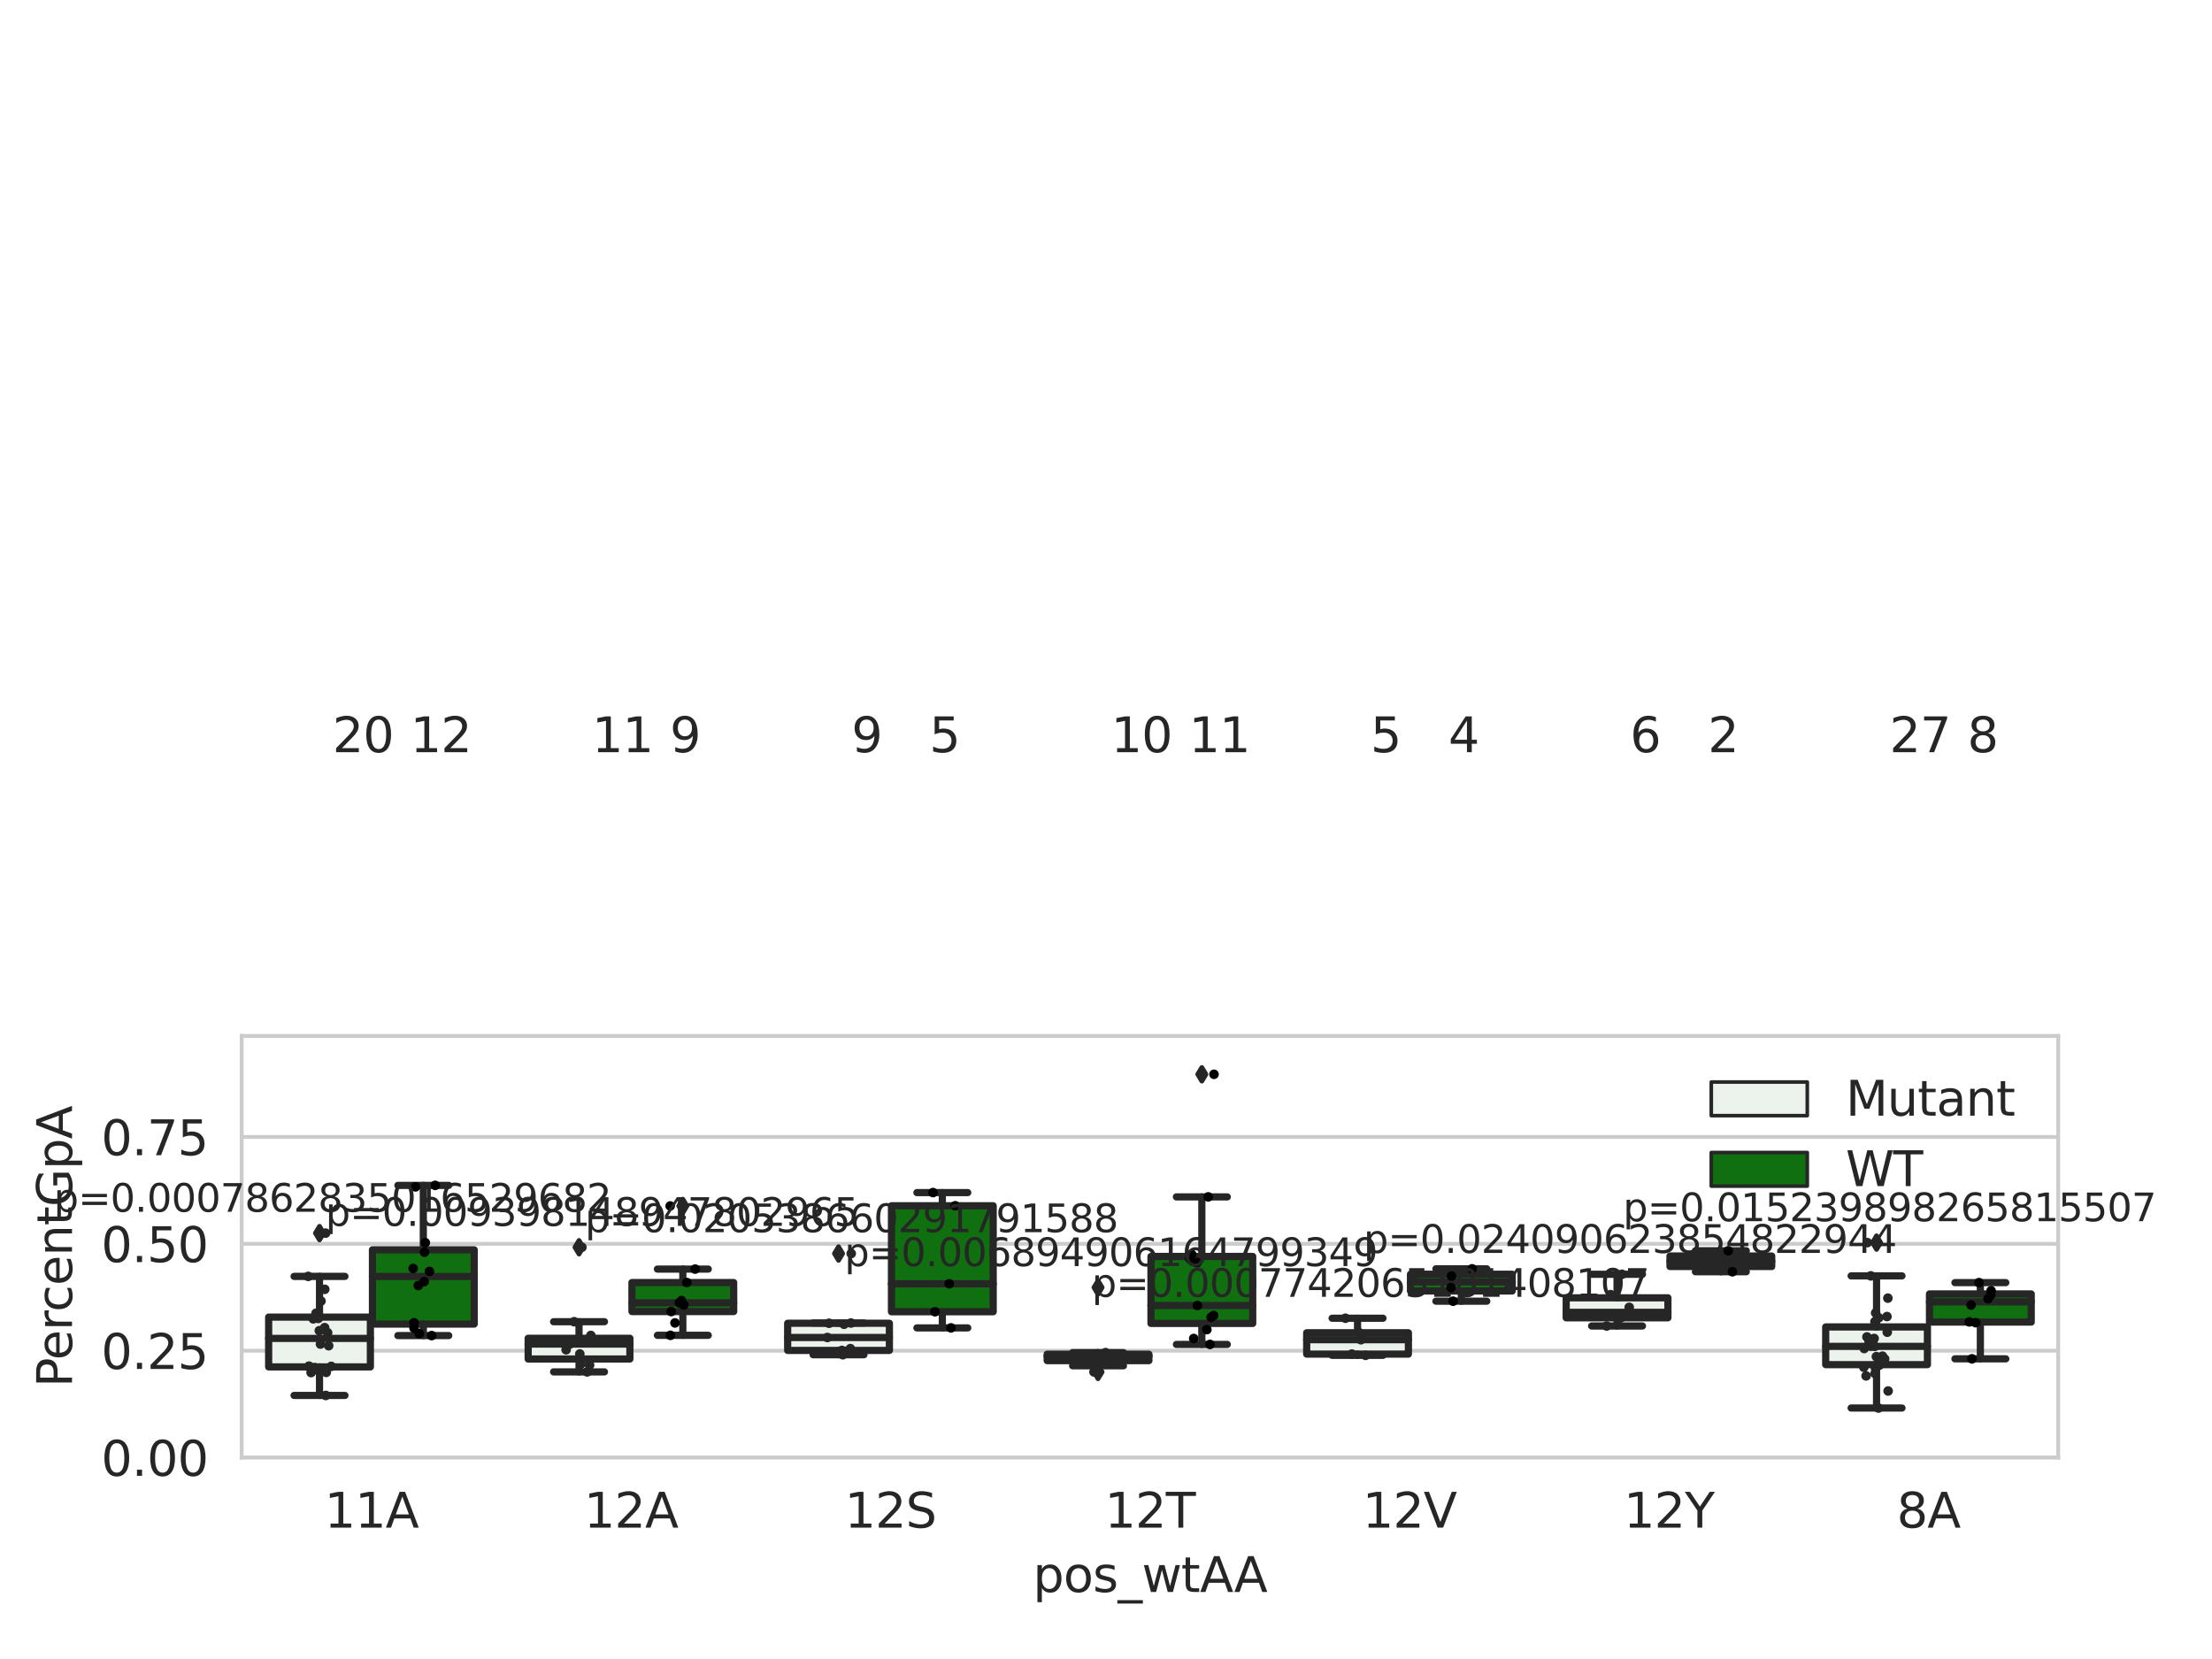 <?xml version="1.0" encoding="utf-8" standalone="no"?>
<!DOCTYPE svg PUBLIC "-//W3C//DTD SVG 1.1//EN"
  "http://www.w3.org/Graphics/SVG/1.1/DTD/svg11.dtd">
<svg xmlns:xlink="http://www.w3.org/1999/xlink" width="460.8pt" height="345.6pt" viewBox="0 0 460.8 345.6" xmlns="http://www.w3.org/2000/svg" version="1.1">
 <defs>
  <style type="text/css">*{stroke-linejoin: round; stroke-linecap: butt}</style>
 </defs>
 <g id="figure_1">
  <g id="patch_1">
   <path d="M 0 345.6 
L 460.8 345.6 
L 460.8 0 
L 0 0 
z
" style="fill: #ffffff"/>
  </g>
  <g id="axes_1">
   <g id="patch_2">
    <path d="M 50.343 303.64 
L 428.763 303.64 
L 428.763 215.812 
L 50.343 215.812 
z
" style="fill: #ffffff"/>
   </g>
   <g id="matplotlib.axis_1">
    <g id="xtick_1">
     <g id="text_1">
      <!-- 11A -->
      <g style="fill: #262626" transform="translate(67.59 318.238) scale(0.1 -0.1)">
       <defs>
        <path id="DejaVuSans-31" d="M 794 531 
L 1825 531 
L 1825 4091 
L 703 3866 
L 703 4441 
L 1819 4666 
L 2450 4666 
L 2450 531 
L 3481 531 
L 3481 0 
L 794 0 
L 794 531 
z
" transform="scale(0.016)"/>
        <path id="DejaVuSans-41" d="M 2188 4044 
L 1331 1722 
L 3047 1722 
L 2188 4044 
z
M 1831 4666 
L 2547 4666 
L 4325 0 
L 3669 0 
L 3244 1197 
L 1141 1197 
L 716 0 
L 50 0 
L 1831 4666 
z
" transform="scale(0.016)"/>
       </defs>
       <use xlink:href="#DejaVuSans-31"/>
       <use xlink:href="#DejaVuSans-31" x="63.623"/>
       <use xlink:href="#DejaVuSans-41" x="127.246"/>
      </g>
     </g>
    </g>
    <g id="xtick_2">
     <g id="text_2">
      <!-- 12A -->
      <g style="fill: #262626" transform="translate(121.65 318.238) scale(0.1 -0.1)">
       <defs>
        <path id="DejaVuSans-32" d="M 1228 531 
L 3431 531 
L 3431 0 
L 469 0 
L 469 531 
Q 828 903 1448 1529 
Q 2069 2156 2228 2338 
Q 2531 2678 2651 2914 
Q 2772 3150 2772 3378 
Q 2772 3750 2511 3984 
Q 2250 4219 1831 4219 
Q 1534 4219 1204 4116 
Q 875 4013 500 3803 
L 500 4441 
Q 881 4594 1212 4672 
Q 1544 4750 1819 4750 
Q 2544 4750 2975 4387 
Q 3406 4025 3406 3419 
Q 3406 3131 3298 2873 
Q 3191 2616 2906 2266 
Q 2828 2175 2409 1742 
Q 1991 1309 1228 531 
z
" transform="scale(0.016)"/>
       </defs>
       <use xlink:href="#DejaVuSans-31"/>
       <use xlink:href="#DejaVuSans-32" x="63.623"/>
       <use xlink:href="#DejaVuSans-41" x="127.246"/>
      </g>
     </g>
    </g>
    <g id="xtick_3">
     <g id="text_3">
      <!-- 12S -->
      <g style="fill: #262626" transform="translate(175.956 318.238) scale(0.1 -0.1)">
       <defs>
        <path id="DejaVuSans-53" d="M 3425 4513 
L 3425 3897 
Q 3066 4069 2747 4153 
Q 2428 4238 2131 4238 
Q 1616 4238 1336 4038 
Q 1056 3838 1056 3469 
Q 1056 3159 1242 3001 
Q 1428 2844 1947 2747 
L 2328 2669 
Q 3034 2534 3370 2195 
Q 3706 1856 3706 1288 
Q 3706 609 3251 259 
Q 2797 -91 1919 -91 
Q 1588 -91 1214 -16 
Q 841 59 441 206 
L 441 856 
Q 825 641 1194 531 
Q 1563 422 1919 422 
Q 2459 422 2753 634 
Q 3047 847 3047 1241 
Q 3047 1584 2836 1778 
Q 2625 1972 2144 2069 
L 1759 2144 
Q 1053 2284 737 2584 
Q 422 2884 422 3419 
Q 422 4038 858 4394 
Q 1294 4750 2059 4750 
Q 2388 4750 2728 4690 
Q 3069 4631 3425 4513 
z
" transform="scale(0.016)"/>
       </defs>
       <use xlink:href="#DejaVuSans-31"/>
       <use xlink:href="#DejaVuSans-32" x="63.623"/>
       <use xlink:href="#DejaVuSans-53" x="127.246"/>
      </g>
     </g>
    </g>
    <g id="xtick_4">
     <g id="text_4">
      <!-- 12T -->
      <g style="fill: #262626" transform="translate(230.137 318.238) scale(0.1 -0.1)">
       <defs>
        <path id="DejaVuSans-54" d="M -19 4666 
L 3928 4666 
L 3928 4134 
L 2272 4134 
L 2272 0 
L 1638 0 
L 1638 4134 
L -19 4134 
L -19 4666 
z
" transform="scale(0.016)"/>
       </defs>
       <use xlink:href="#DejaVuSans-31"/>
       <use xlink:href="#DejaVuSans-32" x="63.623"/>
       <use xlink:href="#DejaVuSans-54" x="127.246"/>
      </g>
     </g>
    </g>
    <g id="xtick_5">
     <g id="text_5">
      <!-- 12V -->
      <g style="fill: #262626" transform="translate(283.83 318.238) scale(0.1 -0.1)">
       <defs>
        <path id="DejaVuSans-56" d="M 1831 0 
L 50 4666 
L 709 4666 
L 2188 738 
L 3669 4666 
L 4325 4666 
L 2547 0 
L 1831 0 
z
" transform="scale(0.016)"/>
       </defs>
       <use xlink:href="#DejaVuSans-31"/>
       <use xlink:href="#DejaVuSans-32" x="63.623"/>
       <use xlink:href="#DejaVuSans-56" x="127.246"/>
      </g>
     </g>
    </g>
    <g id="xtick_6">
     <g id="text_6">
      <!-- 12Y -->
      <g style="fill: #262626" transform="translate(338.257 318.238) scale(0.1 -0.1)">
       <defs>
        <path id="DejaVuSans-59" d="M -13 4666 
L 666 4666 
L 1959 2747 
L 3244 4666 
L 3922 4666 
L 2272 2222 
L 2272 0 
L 1638 0 
L 1638 2222 
L -13 4666 
z
" transform="scale(0.016)"/>
       </defs>
       <use xlink:href="#DejaVuSans-31"/>
       <use xlink:href="#DejaVuSans-32" x="63.623"/>
       <use xlink:href="#DejaVuSans-59" x="127.246"/>
      </g>
     </g>
    </g>
    <g id="xtick_7">
     <g id="text_7">
      <!-- 8A -->
      <g style="fill: #262626" transform="translate(395.132 318.238) scale(0.1 -0.1)">
       <defs>
        <path id="DejaVuSans-38" d="M 2034 2216 
Q 1584 2216 1326 1975 
Q 1069 1734 1069 1313 
Q 1069 891 1326 650 
Q 1584 409 2034 409 
Q 2484 409 2743 651 
Q 3003 894 3003 1313 
Q 3003 1734 2745 1975 
Q 2488 2216 2034 2216 
z
M 1403 2484 
Q 997 2584 770 2862 
Q 544 3141 544 3541 
Q 544 4100 942 4425 
Q 1341 4750 2034 4750 
Q 2731 4750 3128 4425 
Q 3525 4100 3525 3541 
Q 3525 3141 3298 2862 
Q 3072 2584 2669 2484 
Q 3125 2378 3379 2068 
Q 3634 1759 3634 1313 
Q 3634 634 3220 271 
Q 2806 -91 2034 -91 
Q 1263 -91 848 271 
Q 434 634 434 1313 
Q 434 1759 690 2068 
Q 947 2378 1403 2484 
z
M 1172 3481 
Q 1172 3119 1398 2916 
Q 1625 2713 2034 2713 
Q 2441 2713 2670 2916 
Q 2900 3119 2900 3481 
Q 2900 3844 2670 4047 
Q 2441 4250 2034 4250 
Q 1625 4250 1398 4047 
Q 1172 3844 1172 3481 
z
" transform="scale(0.016)"/>
       </defs>
       <use xlink:href="#DejaVuSans-38"/>
       <use xlink:href="#DejaVuSans-41" x="63.623"/>
      </g>
     </g>
    </g>
    <g id="text_8">
     <!-- pos_wtAA -->
     <g style="fill: #262626" transform="translate(215.187 331.638) scale(0.1 -0.1)">
      <defs>
       <path id="DejaVuSans-70" d="M 1159 525 
L 1159 -1331 
L 581 -1331 
L 581 3500 
L 1159 3500 
L 1159 2969 
Q 1341 3281 1617 3432 
Q 1894 3584 2278 3584 
Q 2916 3584 3314 3078 
Q 3713 2572 3713 1747 
Q 3713 922 3314 415 
Q 2916 -91 2278 -91 
Q 1894 -91 1617 61 
Q 1341 213 1159 525 
z
M 3116 1747 
Q 3116 2381 2855 2742 
Q 2594 3103 2138 3103 
Q 1681 3103 1420 2742 
Q 1159 2381 1159 1747 
Q 1159 1113 1420 752 
Q 1681 391 2138 391 
Q 2594 391 2855 752 
Q 3116 1113 3116 1747 
z
" transform="scale(0.016)"/>
       <path id="DejaVuSans-6f" d="M 1959 3097 
Q 1497 3097 1228 2736 
Q 959 2375 959 1747 
Q 959 1119 1226 758 
Q 1494 397 1959 397 
Q 2419 397 2687 759 
Q 2956 1122 2956 1747 
Q 2956 2369 2687 2733 
Q 2419 3097 1959 3097 
z
M 1959 3584 
Q 2709 3584 3137 3096 
Q 3566 2609 3566 1747 
Q 3566 888 3137 398 
Q 2709 -91 1959 -91 
Q 1206 -91 779 398 
Q 353 888 353 1747 
Q 353 2609 779 3096 
Q 1206 3584 1959 3584 
z
" transform="scale(0.016)"/>
       <path id="DejaVuSans-73" d="M 2834 3397 
L 2834 2853 
Q 2591 2978 2328 3040 
Q 2066 3103 1784 3103 
Q 1356 3103 1142 2972 
Q 928 2841 928 2578 
Q 928 2378 1081 2264 
Q 1234 2150 1697 2047 
L 1894 2003 
Q 2506 1872 2764 1633 
Q 3022 1394 3022 966 
Q 3022 478 2636 193 
Q 2250 -91 1575 -91 
Q 1294 -91 989 -36 
Q 684 19 347 128 
L 347 722 
Q 666 556 975 473 
Q 1284 391 1588 391 
Q 1994 391 2212 530 
Q 2431 669 2431 922 
Q 2431 1156 2273 1281 
Q 2116 1406 1581 1522 
L 1381 1569 
Q 847 1681 609 1914 
Q 372 2147 372 2553 
Q 372 3047 722 3315 
Q 1072 3584 1716 3584 
Q 2034 3584 2315 3537 
Q 2597 3491 2834 3397 
z
" transform="scale(0.016)"/>
       <path id="DejaVuSans-5f" d="M 3263 -1063 
L 3263 -1509 
L -63 -1509 
L -63 -1063 
L 3263 -1063 
z
" transform="scale(0.016)"/>
       <path id="DejaVuSans-77" d="M 269 3500 
L 844 3500 
L 1563 769 
L 2278 3500 
L 2956 3500 
L 3675 769 
L 4391 3500 
L 4966 3500 
L 4050 0 
L 3372 0 
L 2619 2869 
L 1863 0 
L 1184 0 
L 269 3500 
z
" transform="scale(0.016)"/>
       <path id="DejaVuSans-74" d="M 1172 4494 
L 1172 3500 
L 2356 3500 
L 2356 3053 
L 1172 3053 
L 1172 1153 
Q 1172 725 1289 603 
Q 1406 481 1766 481 
L 2356 481 
L 2356 0 
L 1766 0 
Q 1100 0 847 248 
Q 594 497 594 1153 
L 594 3053 
L 172 3053 
L 172 3500 
L 594 3500 
L 594 4494 
L 1172 4494 
z
" transform="scale(0.016)"/>
      </defs>
      <use xlink:href="#DejaVuSans-70"/>
      <use xlink:href="#DejaVuSans-6f" x="63.477"/>
      <use xlink:href="#DejaVuSans-73" x="124.658"/>
      <use xlink:href="#DejaVuSans-5f" x="176.758"/>
      <use xlink:href="#DejaVuSans-77" x="226.758"/>
      <use xlink:href="#DejaVuSans-74" x="308.545"/>
      <use xlink:href="#DejaVuSans-41" x="347.754"/>
      <use xlink:href="#DejaVuSans-41" x="418.912"/>
     </g>
    </g>
   </g>
   <g id="matplotlib.axis_2">
    <g id="ytick_1">
     <g id="line2d_1">
      <path d="M 50.343 303.64 
L 428.763 303.64 
" clip-path="url(#p6e3246715c)" style="fill: none; stroke: #cccccc; stroke-width: 0.8; stroke-linecap: round"/>
     </g>
     <g id="text_9">
      <!-- 0.00 -->
      <g style="fill: #262626" transform="translate(21.077 307.439) scale(0.1 -0.1)">
       <defs>
        <path id="DejaVuSans-30" d="M 2034 4250 
Q 1547 4250 1301 3770 
Q 1056 3291 1056 2328 
Q 1056 1369 1301 889 
Q 1547 409 2034 409 
Q 2525 409 2770 889 
Q 3016 1369 3016 2328 
Q 3016 3291 2770 3770 
Q 2525 4250 2034 4250 
z
M 2034 4750 
Q 2819 4750 3233 4129 
Q 3647 3509 3647 2328 
Q 3647 1150 3233 529 
Q 2819 -91 2034 -91 
Q 1250 -91 836 529 
Q 422 1150 422 2328 
Q 422 3509 836 4129 
Q 1250 4750 2034 4750 
z
" transform="scale(0.016)"/>
        <path id="DejaVuSans-2e" d="M 684 794 
L 1344 794 
L 1344 0 
L 684 0 
L 684 794 
z
" transform="scale(0.016)"/>
       </defs>
       <use xlink:href="#DejaVuSans-30"/>
       <use xlink:href="#DejaVuSans-2e" x="63.623"/>
       <use xlink:href="#DejaVuSans-30" x="95.41"/>
       <use xlink:href="#DejaVuSans-30" x="159.033"/>
      </g>
     </g>
    </g>
    <g id="ytick_2">
     <g id="line2d_2">
      <path d="M 50.343 281.376 
L 428.763 281.376 
" clip-path="url(#p6e3246715c)" style="fill: none; stroke: #cccccc; stroke-width: 0.8; stroke-linecap: round"/>
     </g>
     <g id="text_10">
      <!-- 0.25 -->
      <g style="fill: #262626" transform="translate(21.077 285.176) scale(0.1 -0.1)">
       <defs>
        <path id="DejaVuSans-35" d="M 691 4666 
L 3169 4666 
L 3169 4134 
L 1269 4134 
L 1269 2991 
Q 1406 3038 1543 3061 
Q 1681 3084 1819 3084 
Q 2600 3084 3056 2656 
Q 3513 2228 3513 1497 
Q 3513 744 3044 326 
Q 2575 -91 1722 -91 
Q 1428 -91 1123 -41 
Q 819 9 494 109 
L 494 744 
Q 775 591 1075 516 
Q 1375 441 1709 441 
Q 2250 441 2565 725 
Q 2881 1009 2881 1497 
Q 2881 1984 2565 2268 
Q 2250 2553 1709 2553 
Q 1456 2553 1204 2497 
Q 953 2441 691 2322 
L 691 4666 
z
" transform="scale(0.016)"/>
       </defs>
       <use xlink:href="#DejaVuSans-30"/>
       <use xlink:href="#DejaVuSans-2e" x="63.623"/>
       <use xlink:href="#DejaVuSans-32" x="95.41"/>
       <use xlink:href="#DejaVuSans-35" x="159.033"/>
      </g>
     </g>
    </g>
    <g id="ytick_3">
     <g id="line2d_3">
      <path d="M 50.343 259.113 
L 428.763 259.113 
" clip-path="url(#p6e3246715c)" style="fill: none; stroke: #cccccc; stroke-width: 0.8; stroke-linecap: round"/>
     </g>
     <g id="text_11">
      <!-- 0.50 -->
      <g style="fill: #262626" transform="translate(21.077 262.912) scale(0.1 -0.1)">
       <use xlink:href="#DejaVuSans-30"/>
       <use xlink:href="#DejaVuSans-2e" x="63.623"/>
       <use xlink:href="#DejaVuSans-35" x="95.41"/>
       <use xlink:href="#DejaVuSans-30" x="159.033"/>
      </g>
     </g>
    </g>
    <g id="ytick_4">
     <g id="line2d_4">
      <path d="M 50.343 236.849 
L 428.763 236.849 
" clip-path="url(#p6e3246715c)" style="fill: none; stroke: #cccccc; stroke-width: 0.8; stroke-linecap: round"/>
     </g>
     <g id="text_12">
      <!-- 0.75 -->
      <g style="fill: #262626" transform="translate(21.077 240.648) scale(0.1 -0.1)">
       <defs>
        <path id="DejaVuSans-37" d="M 525 4666 
L 3525 4666 
L 3525 4397 
L 1831 0 
L 1172 0 
L 2766 4134 
L 525 4134 
L 525 4666 
z
" transform="scale(0.016)"/>
       </defs>
       <use xlink:href="#DejaVuSans-30"/>
       <use xlink:href="#DejaVuSans-2e" x="63.623"/>
       <use xlink:href="#DejaVuSans-37" x="95.41"/>
       <use xlink:href="#DejaVuSans-35" x="159.033"/>
      </g>
     </g>
    </g>
    <g id="text_13">
     <!-- PercentGpA -->
     <g style="fill: #262626" transform="translate(14.998 289.002) rotate(-90) scale(0.1 -0.1)">
      <defs>
       <path id="DejaVuSans-50" d="M 1259 4147 
L 1259 2394 
L 2053 2394 
Q 2494 2394 2734 2622 
Q 2975 2850 2975 3272 
Q 2975 3691 2734 3919 
Q 2494 4147 2053 4147 
L 1259 4147 
z
M 628 4666 
L 2053 4666 
Q 2838 4666 3239 4311 
Q 3641 3956 3641 3272 
Q 3641 2581 3239 2228 
Q 2838 1875 2053 1875 
L 1259 1875 
L 1259 0 
L 628 0 
L 628 4666 
z
" transform="scale(0.016)"/>
       <path id="DejaVuSans-65" d="M 3597 1894 
L 3597 1613 
L 953 1613 
Q 991 1019 1311 708 
Q 1631 397 2203 397 
Q 2534 397 2845 478 
Q 3156 559 3463 722 
L 3463 178 
Q 3153 47 2828 -22 
Q 2503 -91 2169 -91 
Q 1331 -91 842 396 
Q 353 884 353 1716 
Q 353 2575 817 3079 
Q 1281 3584 2069 3584 
Q 2775 3584 3186 3129 
Q 3597 2675 3597 1894 
z
M 3022 2063 
Q 3016 2534 2758 2815 
Q 2500 3097 2075 3097 
Q 1594 3097 1305 2825 
Q 1016 2553 972 2059 
L 3022 2063 
z
" transform="scale(0.016)"/>
       <path id="DejaVuSans-72" d="M 2631 2963 
Q 2534 3019 2420 3045 
Q 2306 3072 2169 3072 
Q 1681 3072 1420 2755 
Q 1159 2438 1159 1844 
L 1159 0 
L 581 0 
L 581 3500 
L 1159 3500 
L 1159 2956 
Q 1341 3275 1631 3429 
Q 1922 3584 2338 3584 
Q 2397 3584 2469 3576 
Q 2541 3569 2628 3553 
L 2631 2963 
z
" transform="scale(0.016)"/>
       <path id="DejaVuSans-63" d="M 3122 3366 
L 3122 2828 
Q 2878 2963 2633 3030 
Q 2388 3097 2138 3097 
Q 1578 3097 1268 2742 
Q 959 2388 959 1747 
Q 959 1106 1268 751 
Q 1578 397 2138 397 
Q 2388 397 2633 464 
Q 2878 531 3122 666 
L 3122 134 
Q 2881 22 2623 -34 
Q 2366 -91 2075 -91 
Q 1284 -91 818 406 
Q 353 903 353 1747 
Q 353 2603 823 3093 
Q 1294 3584 2113 3584 
Q 2378 3584 2631 3529 
Q 2884 3475 3122 3366 
z
" transform="scale(0.016)"/>
       <path id="DejaVuSans-6e" d="M 3513 2113 
L 3513 0 
L 2938 0 
L 2938 2094 
Q 2938 2591 2744 2837 
Q 2550 3084 2163 3084 
Q 1697 3084 1428 2787 
Q 1159 2491 1159 1978 
L 1159 0 
L 581 0 
L 581 3500 
L 1159 3500 
L 1159 2956 
Q 1366 3272 1645 3428 
Q 1925 3584 2291 3584 
Q 2894 3584 3203 3211 
Q 3513 2838 3513 2113 
z
" transform="scale(0.016)"/>
       <path id="DejaVuSans-47" d="M 3809 666 
L 3809 1919 
L 2778 1919 
L 2778 2438 
L 4434 2438 
L 4434 434 
Q 4069 175 3628 42 
Q 3188 -91 2688 -91 
Q 1594 -91 976 548 
Q 359 1188 359 2328 
Q 359 3472 976 4111 
Q 1594 4750 2688 4750 
Q 3144 4750 3555 4637 
Q 3966 4525 4313 4306 
L 4313 3634 
Q 3963 3931 3569 4081 
Q 3175 4231 2741 4231 
Q 1884 4231 1454 3753 
Q 1025 3275 1025 2328 
Q 1025 1384 1454 906 
Q 1884 428 2741 428 
Q 3075 428 3337 486 
Q 3600 544 3809 666 
z
" transform="scale(0.016)"/>
      </defs>
      <use xlink:href="#DejaVuSans-50"/>
      <use xlink:href="#DejaVuSans-65" x="56.678"/>
      <use xlink:href="#DejaVuSans-72" x="118.201"/>
      <use xlink:href="#DejaVuSans-63" x="157.064"/>
      <use xlink:href="#DejaVuSans-65" x="212.045"/>
      <use xlink:href="#DejaVuSans-6e" x="273.568"/>
      <use xlink:href="#DejaVuSans-74" x="336.947"/>
      <use xlink:href="#DejaVuSans-47" x="376.156"/>
      <use xlink:href="#DejaVuSans-70" x="453.646"/>
      <use xlink:href="#DejaVuSans-41" x="517.123"/>
     </g>
    </g>
   </g>
   <g id="patch_3">
    <path d="M 55.965 284.751 
L 77.157 284.751 
L 77.157 274.381 
L 55.965 274.381 
L 55.965 284.751 
z
" clip-path="url(#p6e3246715c)" style="fill: #ecf2ec; stroke: #262626; stroke-width: 1.5; stroke-linejoin: miter"/>
   </g>
   <g id="patch_4">
    <path d="M 77.589 275.828 
L 98.781 275.828 
L 98.781 260.358 
L 77.589 260.358 
L 77.589 275.828 
z
" clip-path="url(#p6e3246715c)" style="fill: #107010; stroke: #262626; stroke-width: 1.5; stroke-linejoin: miter"/>
   </g>
   <g id="patch_5">
    <path d="M 110.025 283.106 
L 131.217 283.106 
L 131.217 278.785 
L 110.025 278.785 
L 110.025 283.106 
z
" clip-path="url(#p6e3246715c)" style="fill: #ecf2ec; stroke: #262626; stroke-width: 1.5; stroke-linejoin: miter"/>
   </g>
   <g id="patch_6">
    <path d="M 131.649 273.22 
L 152.841 273.22 
L 152.841 267.173 
L 131.649 267.173 
L 131.649 273.22 
z
" clip-path="url(#p6e3246715c)" style="fill: #107010; stroke: #262626; stroke-width: 1.5; stroke-linejoin: miter"/>
   </g>
   <g id="patch_7">
    <path d="M 164.085 281.318 
L 185.277 281.318 
L 185.277 275.66 
L 164.085 275.66 
L 164.085 281.318 
z
" clip-path="url(#p6e3246715c)" style="fill: #ecf2ec; stroke: #262626; stroke-width: 1.5; stroke-linejoin: miter"/>
   </g>
   <g id="patch_8">
    <path d="M 185.709 273.261 
L 206.901 273.261 
L 206.901 251.186 
L 185.709 251.186 
L 185.709 273.261 
z
" clip-path="url(#p6e3246715c)" style="fill: #107010; stroke: #262626; stroke-width: 1.5; stroke-linejoin: miter"/>
   </g>
   <g id="patch_9">
    <path d="M 218.145 283.442 
L 239.337 283.442 
L 239.337 282.104 
L 218.145 282.104 
L 218.145 283.442 
z
" clip-path="url(#p6e3246715c)" style="fill: #ecf2ec; stroke: #262626; stroke-width: 1.5; stroke-linejoin: miter"/>
   </g>
   <g id="patch_10">
    <path d="M 239.769 275.695 
L 260.961 275.695 
L 260.961 261.74 
L 239.769 261.74 
L 239.769 275.695 
z
" clip-path="url(#p6e3246715c)" style="fill: #107010; stroke: #262626; stroke-width: 1.5; stroke-linejoin: miter"/>
   </g>
   <g id="patch_11">
    <path d="M 272.205 282.081 
L 293.397 282.081 
L 293.397 277.641 
L 272.205 277.641 
L 272.205 282.081 
z
" clip-path="url(#p6e3246715c)" style="fill: #ecf2ec; stroke: #262626; stroke-width: 1.5; stroke-linejoin: miter"/>
   </g>
   <g id="patch_12">
    <path d="M 293.829 268.94 
L 315.021 268.94 
L 315.021 265.448 
L 293.829 265.448 
L 293.829 268.94 
z
" clip-path="url(#p6e3246715c)" style="fill: #107010; stroke: #262626; stroke-width: 1.5; stroke-linejoin: miter"/>
   </g>
   <g id="patch_13">
    <path d="M 326.265 274.52 
L 347.457 274.52 
L 347.457 270.357 
L 326.265 270.357 
L 326.265 274.52 
z
" clip-path="url(#p6e3246715c)" style="fill: #ecf2ec; stroke: #262626; stroke-width: 1.5; stroke-linejoin: miter"/>
   </g>
   <g id="patch_14">
    <path d="M 347.889 263.837 
L 369.081 263.837 
L 369.081 261.651 
L 347.889 261.651 
L 347.889 263.837 
z
" clip-path="url(#p6e3246715c)" style="fill: #107010; stroke: #262626; stroke-width: 1.5; stroke-linejoin: miter"/>
   </g>
   <g id="patch_15">
    <path d="M 380.325 284.279 
L 401.517 284.279 
L 401.517 276.425 
L 380.325 276.425 
L 380.325 284.279 
z
" clip-path="url(#p6e3246715c)" style="fill: #ecf2ec; stroke: #262626; stroke-width: 1.5; stroke-linejoin: miter"/>
   </g>
   <g id="patch_16">
    <path d="M 401.95 275.414 
L 423.141 275.414 
L 423.141 269.55 
L 401.95 269.55 
L 401.95 275.414 
z
" clip-path="url(#p6e3246715c)" style="fill: #107010; stroke: #262626; stroke-width: 1.5; stroke-linejoin: miter"/>
   </g>
   <g id="patch_17">
    <path d="M 77.373 303.64 
L 77.373 303.64 
L 77.373 303.64 
L 77.373 303.64 
z
" clip-path="url(#p6e3246715c)" style="fill: #ecf2ec; stroke: #262626; stroke-width: 0.75; stroke-linejoin: miter"/>
   </g>
   <g id="patch_18">
    <path d="M 77.373 303.64 
L 77.373 303.64 
L 77.373 303.64 
L 77.373 303.64 
z
" clip-path="url(#p6e3246715c)" style="fill: #107010; stroke: #262626; stroke-width: 0.75; stroke-linejoin: miter"/>
   </g>
   <g id="PathCollection_1"/>
   <g id="PathCollection_2"/>
   <g id="line2d_5">
    <path d="M 66.561 284.751 
L 66.561 290.694 
" clip-path="url(#p6e3246715c)" style="fill: none; stroke: #262626; stroke-width: 1.5; stroke-linecap: round"/>
   </g>
   <g id="line2d_6">
    <path d="M 66.561 274.381 
L 66.561 265.894 
" clip-path="url(#p6e3246715c)" style="fill: none; stroke: #262626; stroke-width: 1.5; stroke-linecap: round"/>
   </g>
   <g id="line2d_7">
    <path d="M 61.263 290.694 
L 71.859 290.694 
" clip-path="url(#p6e3246715c)" style="fill: none; stroke: #262626; stroke-width: 1.5; stroke-linecap: round"/>
   </g>
   <g id="line2d_8">
    <path d="M 61.263 265.894 
L 71.859 265.894 
" clip-path="url(#p6e3246715c)" style="fill: none; stroke: #262626; stroke-width: 1.5; stroke-linecap: round"/>
   </g>
   <g id="line2d_9">
    <defs>
     <path id="m763813f701" d="M -0 1.414 
L 0.849 0 
L 0 -1.414 
L -0.849 -0 
z
" style="stroke: #262626; stroke-linejoin: miter"/>
    </defs>
    <g clip-path="url(#p6e3246715c)">
     <use xlink:href="#m763813f701" x="66.561" y="256.881" style="fill: #262626; stroke: #262626; stroke-linejoin: miter"/>
    </g>
   </g>
   <g id="line2d_10">
    <path d="M 88.185 275.828 
L 88.185 278.225 
" clip-path="url(#p6e3246715c)" style="fill: none; stroke: #262626; stroke-width: 1.5; stroke-linecap: round"/>
   </g>
   <g id="line2d_11">
    <path d="M 88.185 260.358 
L 88.185 246.935 
" clip-path="url(#p6e3246715c)" style="fill: none; stroke: #262626; stroke-width: 1.5; stroke-linecap: round"/>
   </g>
   <g id="line2d_12">
    <path d="M 82.887 278.225 
L 93.483 278.225 
" clip-path="url(#p6e3246715c)" style="fill: none; stroke: #262626; stroke-width: 1.5; stroke-linecap: round"/>
   </g>
   <g id="line2d_13">
    <path d="M 82.887 246.935 
L 93.483 246.935 
" clip-path="url(#p6e3246715c)" style="fill: none; stroke: #262626; stroke-width: 1.5; stroke-linecap: round"/>
   </g>
   <g id="line2d_14"/>
   <g id="line2d_15">
    <path d="M 120.621 283.106 
L 120.621 285.79 
" clip-path="url(#p6e3246715c)" style="fill: none; stroke: #262626; stroke-width: 1.5; stroke-linecap: round"/>
   </g>
   <g id="line2d_16">
    <path d="M 120.621 278.785 
L 120.621 275.339 
" clip-path="url(#p6e3246715c)" style="fill: none; stroke: #262626; stroke-width: 1.5; stroke-linecap: round"/>
   </g>
   <g id="line2d_17">
    <path d="M 115.323 285.79 
L 125.919 285.79 
" clip-path="url(#p6e3246715c)" style="fill: none; stroke: #262626; stroke-width: 1.5; stroke-linecap: round"/>
   </g>
   <g id="line2d_18">
    <path d="M 115.323 275.339 
L 125.919 275.339 
" clip-path="url(#p6e3246715c)" style="fill: none; stroke: #262626; stroke-width: 1.5; stroke-linecap: round"/>
   </g>
   <g id="line2d_19">
    <g clip-path="url(#p6e3246715c)">
     <use xlink:href="#m763813f701" x="120.621" y="259.826" style="fill: #262626; stroke: #262626; stroke-linejoin: miter"/>
    </g>
   </g>
   <g id="line2d_20">
    <path d="M 142.245 273.22 
L 142.245 278.17 
" clip-path="url(#p6e3246715c)" style="fill: none; stroke: #262626; stroke-width: 1.5; stroke-linecap: round"/>
   </g>
   <g id="line2d_21">
    <path d="M 142.245 267.173 
L 142.245 264.372 
" clip-path="url(#p6e3246715c)" style="fill: none; stroke: #262626; stroke-width: 1.5; stroke-linecap: round"/>
   </g>
   <g id="line2d_22">
    <path d="M 136.947 278.17 
L 147.543 278.17 
" clip-path="url(#p6e3246715c)" style="fill: none; stroke: #262626; stroke-width: 1.5; stroke-linecap: round"/>
   </g>
   <g id="line2d_23">
    <path d="M 136.947 264.372 
L 147.543 264.372 
" clip-path="url(#p6e3246715c)" style="fill: none; stroke: #262626; stroke-width: 1.5; stroke-linecap: round"/>
   </g>
   <g id="line2d_24">
    <g clip-path="url(#p6e3246715c)">
     <use xlink:href="#m763813f701" x="142.245" y="251.226" style="fill: #262626; stroke: #262626; stroke-linejoin: miter"/>
    </g>
   </g>
   <g id="line2d_25">
    <path d="M 174.681 281.318 
L 174.681 282.213 
" clip-path="url(#p6e3246715c)" style="fill: none; stroke: #262626; stroke-width: 1.5; stroke-linecap: round"/>
   </g>
   <g id="line2d_26">
    <path d="M 174.681 275.66 
L 174.681 275.608 
" clip-path="url(#p6e3246715c)" style="fill: none; stroke: #262626; stroke-width: 1.5; stroke-linecap: round"/>
   </g>
   <g id="line2d_27">
    <path d="M 169.383 282.213 
L 179.979 282.213 
" clip-path="url(#p6e3246715c)" style="fill: none; stroke: #262626; stroke-width: 1.5; stroke-linecap: round"/>
   </g>
   <g id="line2d_28">
    <path d="M 169.383 275.608 
L 179.979 275.608 
" clip-path="url(#p6e3246715c)" style="fill: none; stroke: #262626; stroke-width: 1.5; stroke-linecap: round"/>
   </g>
   <g id="line2d_29">
    <g clip-path="url(#p6e3246715c)">
     <use xlink:href="#m763813f701" x="174.681" y="261.132" style="fill: #262626; stroke: #262626; stroke-linejoin: miter"/>
    </g>
   </g>
   <g id="line2d_30">
    <path d="M 196.305 273.261 
L 196.305 276.624 
" clip-path="url(#p6e3246715c)" style="fill: none; stroke: #262626; stroke-width: 1.5; stroke-linecap: round"/>
   </g>
   <g id="line2d_31">
    <path d="M 196.305 251.186 
L 196.305 248.437 
" clip-path="url(#p6e3246715c)" style="fill: none; stroke: #262626; stroke-width: 1.5; stroke-linecap: round"/>
   </g>
   <g id="line2d_32">
    <path d="M 191.007 276.624 
L 201.603 276.624 
" clip-path="url(#p6e3246715c)" style="fill: none; stroke: #262626; stroke-width: 1.5; stroke-linecap: round"/>
   </g>
   <g id="line2d_33">
    <path d="M 191.007 248.437 
L 201.603 248.437 
" clip-path="url(#p6e3246715c)" style="fill: none; stroke: #262626; stroke-width: 1.5; stroke-linecap: round"/>
   </g>
   <g id="line2d_34"/>
   <g id="line2d_35">
    <path d="M 228.741 283.442 
L 228.741 284.515 
" clip-path="url(#p6e3246715c)" style="fill: none; stroke: #262626; stroke-width: 1.5; stroke-linecap: round"/>
   </g>
   <g id="line2d_36">
    <path d="M 228.741 282.104 
L 228.741 281.774 
" clip-path="url(#p6e3246715c)" style="fill: none; stroke: #262626; stroke-width: 1.5; stroke-linecap: round"/>
   </g>
   <g id="line2d_37">
    <path d="M 223.443 284.515 
L 234.039 284.515 
" clip-path="url(#p6e3246715c)" style="fill: none; stroke: #262626; stroke-width: 1.5; stroke-linecap: round"/>
   </g>
   <g id="line2d_38">
    <path d="M 223.443 281.774 
L 234.039 281.774 
" clip-path="url(#p6e3246715c)" style="fill: none; stroke: #262626; stroke-width: 1.5; stroke-linecap: round"/>
   </g>
   <g id="line2d_39">
    <g clip-path="url(#p6e3246715c)">
     <use xlink:href="#m763813f701" x="228.741" y="285.798" style="fill: #262626; stroke: #262626; stroke-linejoin: miter"/>
     <use xlink:href="#m763813f701" x="228.741" y="268.207" style="fill: #262626; stroke: #262626; stroke-linejoin: miter"/>
    </g>
   </g>
   <g id="line2d_40">
    <path d="M 250.365 275.695 
L 250.365 280.068 
" clip-path="url(#p6e3246715c)" style="fill: none; stroke: #262626; stroke-width: 1.5; stroke-linecap: round"/>
   </g>
   <g id="line2d_41">
    <path d="M 250.365 261.74 
L 250.365 249.334 
" clip-path="url(#p6e3246715c)" style="fill: none; stroke: #262626; stroke-width: 1.5; stroke-linecap: round"/>
   </g>
   <g id="line2d_42">
    <path d="M 245.067 280.068 
L 255.663 280.068 
" clip-path="url(#p6e3246715c)" style="fill: none; stroke: #262626; stroke-width: 1.5; stroke-linecap: round"/>
   </g>
   <g id="line2d_43">
    <path d="M 245.067 249.334 
L 255.663 249.334 
" clip-path="url(#p6e3246715c)" style="fill: none; stroke: #262626; stroke-width: 1.5; stroke-linecap: round"/>
   </g>
   <g id="line2d_44">
    <g clip-path="url(#p6e3246715c)">
     <use xlink:href="#m763813f701" x="250.365" y="223.796" style="fill: #262626; stroke: #262626; stroke-linejoin: miter"/>
    </g>
   </g>
   <g id="line2d_45">
    <path d="M 282.801 282.081 
L 282.801 282.343 
" clip-path="url(#p6e3246715c)" style="fill: none; stroke: #262626; stroke-width: 1.5; stroke-linecap: round"/>
   </g>
   <g id="line2d_46">
    <path d="M 282.801 277.641 
L 282.801 274.611 
" clip-path="url(#p6e3246715c)" style="fill: none; stroke: #262626; stroke-width: 1.5; stroke-linecap: round"/>
   </g>
   <g id="line2d_47">
    <path d="M 277.503 282.343 
L 288.099 282.343 
" clip-path="url(#p6e3246715c)" style="fill: none; stroke: #262626; stroke-width: 1.5; stroke-linecap: round"/>
   </g>
   <g id="line2d_48">
    <path d="M 277.503 274.611 
L 288.099 274.611 
" clip-path="url(#p6e3246715c)" style="fill: none; stroke: #262626; stroke-width: 1.5; stroke-linecap: round"/>
   </g>
   <g id="line2d_49"/>
   <g id="line2d_50">
    <path d="M 304.425 268.94 
L 304.425 271.064 
" clip-path="url(#p6e3246715c)" style="fill: none; stroke: #262626; stroke-width: 1.5; stroke-linecap: round"/>
   </g>
   <g id="line2d_51">
    <path d="M 304.425 265.448 
L 304.425 264.318 
" clip-path="url(#p6e3246715c)" style="fill: none; stroke: #262626; stroke-width: 1.5; stroke-linecap: round"/>
   </g>
   <g id="line2d_52">
    <path d="M 299.127 271.064 
L 309.723 271.064 
" clip-path="url(#p6e3246715c)" style="fill: none; stroke: #262626; stroke-width: 1.5; stroke-linecap: round"/>
   </g>
   <g id="line2d_53">
    <path d="M 299.127 264.318 
L 309.723 264.318 
" clip-path="url(#p6e3246715c)" style="fill: none; stroke: #262626; stroke-width: 1.5; stroke-linecap: round"/>
   </g>
   <g id="line2d_54"/>
   <g id="line2d_55">
    <path d="M 336.861 274.52 
L 336.861 276.228 
" clip-path="url(#p6e3246715c)" style="fill: none; stroke: #262626; stroke-width: 1.5; stroke-linecap: round"/>
   </g>
   <g id="line2d_56">
    <path d="M 336.861 270.357 
L 336.861 265.457 
" clip-path="url(#p6e3246715c)" style="fill: none; stroke: #262626; stroke-width: 1.5; stroke-linecap: round"/>
   </g>
   <g id="line2d_57">
    <path d="M 331.563 276.228 
L 342.159 276.228 
" clip-path="url(#p6e3246715c)" style="fill: none; stroke: #262626; stroke-width: 1.5; stroke-linecap: round"/>
   </g>
   <g id="line2d_58">
    <path d="M 331.563 265.457 
L 342.159 265.457 
" clip-path="url(#p6e3246715c)" style="fill: none; stroke: #262626; stroke-width: 1.5; stroke-linecap: round"/>
   </g>
   <g id="line2d_59"/>
   <g id="line2d_60">
    <path d="M 358.485 263.837 
L 358.485 264.93 
" clip-path="url(#p6e3246715c)" style="fill: none; stroke: #262626; stroke-width: 1.5; stroke-linecap: round"/>
   </g>
   <g id="line2d_61">
    <path d="M 358.485 261.651 
L 358.485 260.557 
" clip-path="url(#p6e3246715c)" style="fill: none; stroke: #262626; stroke-width: 1.5; stroke-linecap: round"/>
   </g>
   <g id="line2d_62">
    <path d="M 353.187 264.93 
L 363.783 264.93 
" clip-path="url(#p6e3246715c)" style="fill: none; stroke: #262626; stroke-width: 1.5; stroke-linecap: round"/>
   </g>
   <g id="line2d_63">
    <path d="M 353.187 260.557 
L 363.783 260.557 
" clip-path="url(#p6e3246715c)" style="fill: none; stroke: #262626; stroke-width: 1.5; stroke-linecap: round"/>
   </g>
   <g id="line2d_64"/>
   <g id="line2d_65">
    <path d="M 390.921 284.279 
L 390.921 293.317 
" clip-path="url(#p6e3246715c)" style="fill: none; stroke: #262626; stroke-width: 1.5; stroke-linecap: round"/>
   </g>
   <g id="line2d_66">
    <path d="M 390.921 276.425 
L 390.921 265.789 
" clip-path="url(#p6e3246715c)" style="fill: none; stroke: #262626; stroke-width: 1.5; stroke-linecap: round"/>
   </g>
   <g id="line2d_67">
    <path d="M 385.623 293.317 
L 396.219 293.317 
" clip-path="url(#p6e3246715c)" style="fill: none; stroke: #262626; stroke-width: 1.5; stroke-linecap: round"/>
   </g>
   <g id="line2d_68">
    <path d="M 385.623 265.789 
L 396.219 265.789 
" clip-path="url(#p6e3246715c)" style="fill: none; stroke: #262626; stroke-width: 1.5; stroke-linecap: round"/>
   </g>
   <g id="line2d_69">
    <g clip-path="url(#p6e3246715c)">
     <use xlink:href="#m763813f701" x="390.921" y="258.857" style="fill: #262626; stroke: #262626; stroke-linejoin: miter"/>
    </g>
   </g>
   <g id="line2d_70">
    <path d="M 412.545 275.414 
L 412.545 283.071 
" clip-path="url(#p6e3246715c)" style="fill: none; stroke: #262626; stroke-width: 1.5; stroke-linecap: round"/>
   </g>
   <g id="line2d_71">
    <path d="M 412.545 269.55 
L 412.545 267.195 
" clip-path="url(#p6e3246715c)" style="fill: none; stroke: #262626; stroke-width: 1.5; stroke-linecap: round"/>
   </g>
   <g id="line2d_72">
    <path d="M 407.247 283.071 
L 417.843 283.071 
" clip-path="url(#p6e3246715c)" style="fill: none; stroke: #262626; stroke-width: 1.5; stroke-linecap: round"/>
   </g>
   <g id="line2d_73">
    <path d="M 407.247 267.195 
L 417.843 267.195 
" clip-path="url(#p6e3246715c)" style="fill: none; stroke: #262626; stroke-width: 1.5; stroke-linecap: round"/>
   </g>
   <g id="line2d_74"/>
   <g id="line2d_75">
    <path d="M 55.965 278.816 
L 77.157 278.816 
" clip-path="url(#p6e3246715c)" style="fill: none; stroke: #262626; stroke-width: 1.5; stroke-linecap: round"/>
   </g>
   <g id="line2d_76">
    <path d="M 77.589 265.914 
L 98.781 265.914 
" clip-path="url(#p6e3246715c)" style="fill: none; stroke: #262626; stroke-width: 1.5; stroke-linecap: round"/>
   </g>
   <g id="line2d_77">
    <path d="M 110.025 279.999 
L 131.217 279.999 
" clip-path="url(#p6e3246715c)" style="fill: none; stroke: #262626; stroke-width: 1.5; stroke-linecap: round"/>
   </g>
   <g id="line2d_78">
    <path d="M 131.649 271.407 
L 152.841 271.407 
" clip-path="url(#p6e3246715c)" style="fill: none; stroke: #262626; stroke-width: 1.5; stroke-linecap: round"/>
   </g>
   <g id="line2d_79">
    <path d="M 164.085 278.625 
L 185.277 278.625 
" clip-path="url(#p6e3246715c)" style="fill: none; stroke: #262626; stroke-width: 1.5; stroke-linecap: round"/>
   </g>
   <g id="line2d_80">
    <path d="M 185.709 267.432 
L 206.901 267.432 
" clip-path="url(#p6e3246715c)" style="fill: none; stroke: #262626; stroke-width: 1.5; stroke-linecap: round"/>
   </g>
   <g id="line2d_81">
    <path d="M 218.145 282.486 
L 239.337 282.486 
" clip-path="url(#p6e3246715c)" style="fill: none; stroke: #262626; stroke-width: 1.5; stroke-linecap: round"/>
   </g>
   <g id="line2d_82">
    <path d="M 239.769 271.964 
L 260.961 271.964 
" clip-path="url(#p6e3246715c)" style="fill: none; stroke: #262626; stroke-width: 1.5; stroke-linecap: round"/>
   </g>
   <g id="line2d_83">
    <path d="M 272.205 279.09 
L 293.397 279.09 
" clip-path="url(#p6e3246715c)" style="fill: none; stroke: #262626; stroke-width: 1.5; stroke-linecap: round"/>
   </g>
   <g id="line2d_84">
    <path d="M 293.829 267.028 
L 315.021 267.028 
" clip-path="url(#p6e3246715c)" style="fill: none; stroke: #262626; stroke-width: 1.5; stroke-linecap: round"/>
   </g>
   <g id="line2d_85">
    <path d="M 326.265 273.385 
L 347.457 273.385 
" clip-path="url(#p6e3246715c)" style="fill: none; stroke: #262626; stroke-width: 1.5; stroke-linecap: round"/>
   </g>
   <g id="line2d_86">
    <path d="M 347.889 262.744 
L 369.081 262.744 
" clip-path="url(#p6e3246715c)" style="fill: none; stroke: #262626; stroke-width: 1.5; stroke-linecap: round"/>
   </g>
   <g id="line2d_87">
    <path d="M 380.325 280.474 
L 401.517 280.474 
" clip-path="url(#p6e3246715c)" style="fill: none; stroke: #262626; stroke-width: 1.5; stroke-linecap: round"/>
   </g>
   <g id="line2d_88">
    <path d="M 401.95 271.202 
L 423.141 271.202 
" clip-path="url(#p6e3246715c)" style="fill: none; stroke: #262626; stroke-width: 1.5; stroke-linecap: round"/>
   </g>
   <g id="patch_19">
    <path d="M 50.343 303.64 
L 50.343 215.812 
" style="fill: none; stroke: #cccccc; stroke-width: 0.8; stroke-linejoin: miter; stroke-linecap: square"/>
   </g>
   <g id="patch_20">
    <path d="M 428.763 303.64 
L 428.763 215.812 
" style="fill: none; stroke: #cccccc; stroke-width: 0.8; stroke-linejoin: miter; stroke-linecap: square"/>
   </g>
   <g id="patch_21">
    <path d="M 50.343 303.64 
L 428.763 303.64 
" style="fill: none; stroke: #cccccc; stroke-width: 0.8; stroke-linejoin: miter; stroke-linecap: square"/>
   </g>
   <g id="patch_22">
    <path d="M 50.343 215.812 
L 428.763 215.812 
" style="fill: none; stroke: #cccccc; stroke-width: 0.8; stroke-linejoin: miter; stroke-linecap: square"/>
   </g>
   <g id="PathCollection_3">
    <defs>
     <path id="C0_0_b785eec2ee" d="M 0 1 
C 0.265 1 0.52 0.895 0.707 0.707 
C 0.895 0.52 1 0.265 1 -0 
C 1 -0.265 0.895 -0.52 0.707 -0.707 
C 0.52 -0.895 0.265 -1 0 -1 
C -0.265 -1 -0.52 -0.895 -0.707 -0.707 
C -0.895 -0.52 -1 -0.265 -1 0 
C -1 0.265 -0.895 0.52 -0.707 0.707 
C -0.52 0.895 -0.265 1 0 1 
z
"/>
    </defs>
    <g clip-path="url(#p6e3246715c)">
     <use xlink:href="#C0_0_b785eec2ee" x="64.206" y="265.894" style="fill: #262626"/>
    </g>
    <g clip-path="url(#p6e3246715c)">
     <use xlink:href="#C0_0_b785eec2ee" x="64.322" y="284.705" style="fill: #262626"/>
    </g>
    <g clip-path="url(#p6e3246715c)">
     <use xlink:href="#C0_0_b785eec2ee" x="64.375" y="284.595" style="fill: #262626"/>
    </g>
    <g clip-path="url(#p6e3246715c)">
     <use xlink:href="#C0_0_b785eec2ee" x="66.869" y="271.037" style="fill: #262626"/>
    </g>
    <g clip-path="url(#p6e3246715c)">
     <use xlink:href="#C0_0_b785eec2ee" x="66.758" y="279.994" style="fill: #262626"/>
    </g>
    <g clip-path="url(#p6e3246715c)">
     <use xlink:href="#C0_0_b785eec2ee" x="68.251" y="277.638" style="fill: #262626"/>
    </g>
    <g clip-path="url(#p6e3246715c)">
     <use xlink:href="#C0_0_b785eec2ee" x="65.546" y="284.89" style="fill: #262626"/>
    </g>
    <g clip-path="url(#p6e3246715c)">
     <use xlink:href="#C0_0_b785eec2ee" x="66.308" y="274.65" style="fill: #262626"/>
    </g>
    <g clip-path="url(#p6e3246715c)">
     <use xlink:href="#C0_0_b785eec2ee" x="65.839" y="273.574" style="fill: #262626"/>
    </g>
    <g clip-path="url(#p6e3246715c)">
     <use xlink:href="#C0_0_b785eec2ee" x="67.868" y="290.694" style="fill: #262626"/>
    </g>
    <g clip-path="url(#p6e3246715c)">
     <use xlink:href="#C0_0_b785eec2ee" x="68.996" y="284.642" style="fill: #262626"/>
    </g>
    <g clip-path="url(#p6e3246715c)">
     <use xlink:href="#C0_0_b785eec2ee" x="67.827" y="256.881" style="fill: #262626"/>
    </g>
    <g clip-path="url(#p6e3246715c)">
     <use xlink:href="#C0_0_b785eec2ee" x="66.517" y="277.208" style="fill: #262626"/>
    </g>
    <g clip-path="url(#p6e3246715c)">
     <use xlink:href="#C0_0_b785eec2ee" x="65.362" y="285.357" style="fill: #262626"/>
    </g>
    <g clip-path="url(#p6e3246715c)">
     <use xlink:href="#C0_0_b785eec2ee" x="65.26" y="274.741" style="fill: #262626"/>
    </g>
    <g clip-path="url(#p6e3246715c)">
     <use xlink:href="#C0_0_b785eec2ee" x="67.958" y="285.894" style="fill: #262626"/>
    </g>
    <g clip-path="url(#p6e3246715c)">
     <use xlink:href="#C0_0_b785eec2ee" x="64.812" y="285.934" style="fill: #262626"/>
    </g>
    <g clip-path="url(#p6e3246715c)">
     <use xlink:href="#C0_0_b785eec2ee" x="67.658" y="268.587" style="fill: #262626"/>
    </g>
    <g clip-path="url(#p6e3246715c)">
     <use xlink:href="#C0_0_b785eec2ee" x="68.468" y="280.337" style="fill: #262626"/>
    </g>
    <g clip-path="url(#p6e3246715c)">
     <use xlink:href="#C0_0_b785eec2ee" x="67.634" y="276.575" style="fill: #262626"/>
    </g>
   </g>
   <g id="PathCollection_4">
    <defs>
     <path id="C1_0_7c40f5e705" d="M 0 1 
C 0.265 1 0.52 0.895 0.707 0.707 
C 0.895 0.52 1 0.265 1 -0 
C 1 -0.265 0.895 -0.52 0.707 -0.707 
C 0.52 -0.895 0.265 -1 0 -1 
C -0.265 -1 -0.52 -0.895 -0.707 -0.707 
C -0.895 -0.52 -1 -0.265 -1 0 
C -1 0.265 -0.895 0.52 -0.707 0.707 
C -0.52 0.895 -0.265 1 0 1 
z
"/>
    </defs>
    <g clip-path="url(#p6e3246715c)">
     <use xlink:href="#C1_0_7c40f5e705" x="89.464" y="264.855"/>
    </g>
    <g clip-path="url(#p6e3246715c)">
     <use xlink:href="#C1_0_7c40f5e705" x="90.648" y="246.935"/>
    </g>
    <g clip-path="url(#p6e3246715c)">
     <use xlink:href="#C1_0_7c40f5e705" x="89.921" y="278.225"/>
    </g>
    <g clip-path="url(#p6e3246715c)">
     <use xlink:href="#C1_0_7c40f5e705" x="86.559" y="247.242"/>
    </g>
    <g clip-path="url(#p6e3246715c)">
     <use xlink:href="#C1_0_7c40f5e705" x="88.436" y="260.852"/>
    </g>
    <g clip-path="url(#p6e3246715c)">
     <use xlink:href="#C1_0_7c40f5e705" x="87.144" y="267.793"/>
    </g>
    <g clip-path="url(#p6e3246715c)">
     <use xlink:href="#C1_0_7c40f5e705" x="88.374" y="266.973"/>
    </g>
    <g clip-path="url(#p6e3246715c)">
     <use xlink:href="#C1_0_7c40f5e705" x="88.596" y="258.876"/>
    </g>
    <g clip-path="url(#p6e3246715c)">
     <use xlink:href="#C1_0_7c40f5e705" x="86.247" y="275.546"/>
    </g>
    <g clip-path="url(#p6e3246715c)">
     <use xlink:href="#C1_0_7c40f5e705" x="86.251" y="276.675"/>
    </g>
    <g clip-path="url(#p6e3246715c)">
     <use xlink:href="#C1_0_7c40f5e705" x="86.076" y="264.244"/>
    </g>
    <g clip-path="url(#p6e3246715c)">
     <use xlink:href="#C1_0_7c40f5e705" x="87.353" y="277.836"/>
    </g>
   </g>
   <g id="PathCollection_5">
    <defs>
     <path id="C2_0_5dc16010c6" d="M 0 1 
C 0.265 1 0.52 0.895 0.707 0.707 
C 0.895 0.52 1 0.265 1 -0 
C 1 -0.265 0.895 -0.52 0.707 -0.707 
C 0.52 -0.895 0.265 -1 0 -1 
C -0.265 -1 -0.52 -0.895 -0.707 -0.707 
C -0.895 -0.52 -1 -0.265 -1 0 
C -1 0.265 -0.895 0.52 -0.707 0.707 
C -0.52 0.895 -0.265 1 0 1 
z
"/>
    </defs>
    <g clip-path="url(#p6e3246715c)">
     <use xlink:href="#C2_0_5dc16010c6" x="121.22" y="259.826" style="fill: #262626"/>
    </g>
    <g clip-path="url(#p6e3246715c)">
     <use xlink:href="#C2_0_5dc16010c6" x="123.083" y="278.197" style="fill: #262626"/>
    </g>
    <g clip-path="url(#p6e3246715c)">
     <use xlink:href="#C2_0_5dc16010c6" x="117.936" y="281.178" style="fill: #262626"/>
    </g>
    <g clip-path="url(#p6e3246715c)">
     <use xlink:href="#C2_0_5dc16010c6" x="118.693" y="279.999" style="fill: #262626"/>
    </g>
    <g clip-path="url(#p6e3246715c)">
     <use xlink:href="#C2_0_5dc16010c6" x="122.824" y="284.374" style="fill: #262626"/>
    </g>
    <g clip-path="url(#p6e3246715c)">
     <use xlink:href="#C2_0_5dc16010c6" x="122.103" y="279.374" style="fill: #262626"/>
    </g>
    <g clip-path="url(#p6e3246715c)">
     <use xlink:href="#C2_0_5dc16010c6" x="122.176" y="279.514" style="fill: #262626"/>
    </g>
    <g clip-path="url(#p6e3246715c)">
     <use xlink:href="#C2_0_5dc16010c6" x="119.607" y="275.339" style="fill: #262626"/>
    </g>
    <g clip-path="url(#p6e3246715c)">
     <use xlink:href="#C2_0_5dc16010c6" x="120.787" y="282.047" style="fill: #262626"/>
    </g>
    <g clip-path="url(#p6e3246715c)">
     <use xlink:href="#C2_0_5dc16010c6" x="120.99" y="284.165" style="fill: #262626"/>
    </g>
    <g clip-path="url(#p6e3246715c)">
     <use xlink:href="#C2_0_5dc16010c6" x="122.315" y="285.79" style="fill: #262626"/>
    </g>
   </g>
   <g id="PathCollection_6">
    <defs>
     <path id="C3_0_7b6c4b23b0" d="M 0 1 
C 0.265 1 0.52 0.895 0.707 0.707 
C 0.895 0.52 1 0.265 1 -0 
C 1 -0.265 0.895 -0.52 0.707 -0.707 
C 0.52 -0.895 0.265 -1 0 -1 
C -0.265 -1 -0.52 -0.895 -0.707 -0.707 
C -0.895 -0.52 -1 -0.265 -1 0 
C -1 0.265 -0.895 0.52 -0.707 0.707 
C -0.52 0.895 -0.265 1 0 1 
z
"/>
    </defs>
    <g clip-path="url(#p6e3246715c)">
     <use xlink:href="#C3_0_7b6c4b23b0" x="141.956" y="270.933"/>
    </g>
    <g clip-path="url(#p6e3246715c)">
     <use xlink:href="#C3_0_7b6c4b23b0" x="143.08" y="267.173"/>
    </g>
    <g clip-path="url(#p6e3246715c)">
     <use xlink:href="#C3_0_7b6c4b23b0" x="144.811" y="264.372"/>
    </g>
    <g clip-path="url(#p6e3246715c)">
     <use xlink:href="#C3_0_7b6c4b23b0" x="142.458" y="271.846"/>
    </g>
    <g clip-path="url(#p6e3246715c)">
     <use xlink:href="#C3_0_7b6c4b23b0" x="139.654" y="278.17"/>
    </g>
    <g clip-path="url(#p6e3246715c)">
     <use xlink:href="#C3_0_7b6c4b23b0" x="140.612" y="275.591"/>
    </g>
    <g clip-path="url(#p6e3246715c)">
     <use xlink:href="#C3_0_7b6c4b23b0" x="139.824" y="273.22"/>
    </g>
    <g clip-path="url(#p6e3246715c)">
     <use xlink:href="#C3_0_7b6c4b23b0" x="139.609" y="251.226"/>
    </g>
    <g clip-path="url(#p6e3246715c)">
     <use xlink:href="#C3_0_7b6c4b23b0" x="141.527" y="271.407"/>
    </g>
   </g>
   <g id="PathCollection_7">
    <defs>
     <path id="C4_0_33dd808b3c" d="M 0 1 
C 0.265 1 0.52 0.895 0.707 0.707 
C 0.895 0.52 1 0.265 1 -0 
C 1 -0.265 0.895 -0.52 0.707 -0.707 
C 0.52 -0.895 0.265 -1 0 -1 
C -0.265 -1 -0.52 -0.895 -0.707 -0.707 
C -0.895 -0.52 -1 -0.265 -1 0 
C -1 0.265 -0.895 0.52 -0.707 0.707 
C -0.52 0.895 -0.265 1 0 1 
z
"/>
    </defs>
    <g clip-path="url(#p6e3246715c)">
     <use xlink:href="#C4_0_33dd808b3c" x="177.152" y="280.944" style="fill: #262626"/>
    </g>
    <g clip-path="url(#p6e3246715c)">
     <use xlink:href="#C4_0_33dd808b3c" x="177.327" y="261.132" style="fill: #262626"/>
    </g>
    <g clip-path="url(#p6e3246715c)">
     <use xlink:href="#C4_0_33dd808b3c" x="175.57" y="282.213" style="fill: #262626"/>
    </g>
    <g clip-path="url(#p6e3246715c)">
     <use xlink:href="#C4_0_33dd808b3c" x="175.824" y="275.866" style="fill: #262626"/>
    </g>
    <g clip-path="url(#p6e3246715c)">
     <use xlink:href="#C4_0_33dd808b3c" x="175.384" y="281.318" style="fill: #262626"/>
    </g>
    <g clip-path="url(#p6e3246715c)">
     <use xlink:href="#C4_0_33dd808b3c" x="176.511" y="281.456" style="fill: #262626"/>
    </g>
    <g clip-path="url(#p6e3246715c)">
     <use xlink:href="#C4_0_33dd808b3c" x="172.356" y="278.625" style="fill: #262626"/>
    </g>
    <g clip-path="url(#p6e3246715c)">
     <use xlink:href="#C4_0_33dd808b3c" x="172.706" y="275.66" style="fill: #262626"/>
    </g>
    <g clip-path="url(#p6e3246715c)">
     <use xlink:href="#C4_0_33dd808b3c" x="177.265" y="275.608" style="fill: #262626"/>
    </g>
   </g>
   <g id="PathCollection_8">
    <defs>
     <path id="C5_0_0a3da99065" d="M 0 1 
C 0.265 1 0.52 0.895 0.707 0.707 
C 0.895 0.52 1 0.265 1 -0 
C 1 -0.265 0.895 -0.52 0.707 -0.707 
C 0.52 -0.895 0.265 -1 0 -1 
C -0.265 -1 -0.52 -0.895 -0.707 -0.707 
C -0.895 -0.52 -1 -0.265 -1 0 
C -1 0.265 -0.895 0.52 -0.707 0.707 
C -0.52 0.895 -0.265 1 0 1 
z
"/>
    </defs>
    <g clip-path="url(#p6e3246715c)">
     <use xlink:href="#C5_0_0a3da99065" x="197.741" y="267.432"/>
    </g>
    <g clip-path="url(#p6e3246715c)">
     <use xlink:href="#C5_0_0a3da99065" x="198.991" y="251.186"/>
    </g>
    <g clip-path="url(#p6e3246715c)">
     <use xlink:href="#C5_0_0a3da99065" x="198.105" y="276.624"/>
    </g>
    <g clip-path="url(#p6e3246715c)">
     <use xlink:href="#C5_0_0a3da99065" x="194.782" y="273.261"/>
    </g>
    <g clip-path="url(#p6e3246715c)">
     <use xlink:href="#C5_0_0a3da99065" x="194.363" y="248.437"/>
    </g>
   </g>
   <g id="PathCollection_9">
    <defs>
     <path id="C6_0_00961a183c" d="M 0 1 
C 0.265 1 0.52 0.895 0.707 0.707 
C 0.895 0.52 1 0.265 1 -0 
C 1 -0.265 0.895 -0.52 0.707 -0.707 
C 0.52 -0.895 0.265 -1 0 -1 
C -0.265 -1 -0.52 -0.895 -0.707 -0.707 
C -0.895 -0.52 -1 -0.265 -1 0 
C -1 0.265 -0.895 0.52 -0.707 0.707 
C -0.52 0.895 -0.265 1 0 1 
z
"/>
    </defs>
    <g clip-path="url(#p6e3246715c)">
     <use xlink:href="#C6_0_00961a183c" x="228.344" y="282.07" style="fill: #262626"/>
    </g>
    <g clip-path="url(#p6e3246715c)">
     <use xlink:href="#C6_0_00961a183c" x="228.187" y="282.204" style="fill: #262626"/>
    </g>
    <g clip-path="url(#p6e3246715c)">
     <use xlink:href="#C6_0_00961a183c" x="227.339" y="283.572" style="fill: #262626"/>
    </g>
    <g clip-path="url(#p6e3246715c)">
     <use xlink:href="#C6_0_00961a183c" x="228.797" y="282.353" style="fill: #262626"/>
    </g>
    <g clip-path="url(#p6e3246715c)">
     <use xlink:href="#C6_0_00961a183c" x="229.017" y="284.515" style="fill: #262626"/>
    </g>
    <g clip-path="url(#p6e3246715c)">
     <use xlink:href="#C6_0_00961a183c" x="230.317" y="281.774" style="fill: #262626"/>
    </g>
    <g clip-path="url(#p6e3246715c)">
     <use xlink:href="#C6_0_00961a183c" x="230.293" y="283.05" style="fill: #262626"/>
    </g>
    <g clip-path="url(#p6e3246715c)">
     <use xlink:href="#C6_0_00961a183c" x="228.11" y="282.619" style="fill: #262626"/>
    </g>
    <g clip-path="url(#p6e3246715c)">
     <use xlink:href="#C6_0_00961a183c" x="227.897" y="285.798" style="fill: #262626"/>
    </g>
    <g clip-path="url(#p6e3246715c)">
     <use xlink:href="#C6_0_00961a183c" x="228.829" y="268.207" style="fill: #262626"/>
    </g>
   </g>
   <g id="PathCollection_10">
    <defs>
     <path id="C7_0_1fc0ee670b" d="M 0 1 
C 0.265 1 0.52 0.895 0.707 0.707 
C 0.895 0.52 1 0.265 1 -0 
C 1 -0.265 0.895 -0.52 0.707 -0.707 
C 0.52 -0.895 0.265 -1 0 -1 
C -0.265 -1 -0.52 -0.895 -0.707 -0.707 
C -0.895 -0.52 -1 -0.265 -1 0 
C -1 0.265 -0.895 0.52 -0.707 0.707 
C -0.52 0.895 -0.265 1 0 1 
z
"/>
    </defs>
    <g clip-path="url(#p6e3246715c)">
     <use xlink:href="#C7_0_1fc0ee670b" x="252.825" y="274.042"/>
    </g>
    <g clip-path="url(#p6e3246715c)">
     <use xlink:href="#C7_0_1fc0ee670b" x="251.408" y="276.982"/>
    </g>
    <g clip-path="url(#p6e3246715c)">
     <use xlink:href="#C7_0_1fc0ee670b" x="248.677" y="278.834"/>
    </g>
    <g clip-path="url(#p6e3246715c)">
     <use xlink:href="#C7_0_1fc0ee670b" x="248.244" y="261.292"/>
    </g>
    <g clip-path="url(#p6e3246715c)">
     <use xlink:href="#C7_0_1fc0ee670b" x="252.305" y="274.408"/>
    </g>
    <g clip-path="url(#p6e3246715c)">
     <use xlink:href="#C7_0_1fc0ee670b" x="249.444" y="271.964"/>
    </g>
    <g clip-path="url(#p6e3246715c)">
     <use xlink:href="#C7_0_1fc0ee670b" x="252.9" y="223.796"/>
    </g>
    <g clip-path="url(#p6e3246715c)">
     <use xlink:href="#C7_0_1fc0ee670b" x="252.065" y="280.068"/>
    </g>
    <g clip-path="url(#p6e3246715c)">
     <use xlink:href="#C7_0_1fc0ee670b" x="251.697" y="249.334"/>
    </g>
    <g clip-path="url(#p6e3246715c)">
     <use xlink:href="#C7_0_1fc0ee670b" x="247.845" y="262.188"/>
    </g>
    <g clip-path="url(#p6e3246715c)">
     <use xlink:href="#C7_0_1fc0ee670b" x="249.373" y="263.035"/>
    </g>
   </g>
   <g id="PathCollection_11">
    <defs>
     <path id="C8_0_dd2a695a8a" d="M 0 1 
C 0.265 1 0.52 0.895 0.707 0.707 
C 0.895 0.52 1 0.265 1 -0 
C 1 -0.265 0.895 -0.52 0.707 -0.707 
C 0.52 -0.895 0.265 -1 0 -1 
C -0.265 -1 -0.52 -0.895 -0.707 -0.707 
C -0.895 -0.52 -1 -0.265 -1 0 
C -1 0.265 -0.895 0.52 -0.707 0.707 
C -0.52 0.895 -0.265 1 0 1 
z
"/>
    </defs>
    <g clip-path="url(#p6e3246715c)">
     <use xlink:href="#C8_0_dd2a695a8a" x="280.274" y="274.611" style="fill: #262626"/>
    </g>
    <g clip-path="url(#p6e3246715c)">
     <use xlink:href="#C8_0_dd2a695a8a" x="283.143" y="277.641" style="fill: #262626"/>
    </g>
    <g clip-path="url(#p6e3246715c)">
     <use xlink:href="#C8_0_dd2a695a8a" x="284.474" y="282.343" style="fill: #262626"/>
    </g>
    <g clip-path="url(#p6e3246715c)">
     <use xlink:href="#C8_0_dd2a695a8a" x="281.62" y="282.081" style="fill: #262626"/>
    </g>
    <g clip-path="url(#p6e3246715c)">
     <use xlink:href="#C8_0_dd2a695a8a" x="283.505" y="279.09" style="fill: #262626"/>
    </g>
   </g>
   <g id="PathCollection_12">
    <defs>
     <path id="C9_0_ebba1bd202" d="M 0 1 
C 0.265 1 0.52 0.895 0.707 0.707 
C 0.895 0.52 1 0.265 1 -0 
C 1 -0.265 0.895 -0.52 0.707 -0.707 
C 0.52 -0.895 0.265 -1 0 -1 
C -0.265 -1 -0.52 -0.895 -0.707 -0.707 
C -0.895 -0.52 -1 -0.265 -1 0 
C -1 0.265 -0.895 0.52 -0.707 0.707 
C -0.52 0.895 -0.265 1 0 1 
z
"/>
    </defs>
    <g clip-path="url(#p6e3246715c)">
     <use xlink:href="#C9_0_ebba1bd202" x="302.706" y="271.064"/>
    </g>
    <g clip-path="url(#p6e3246715c)">
     <use xlink:href="#C9_0_ebba1bd202" x="306.671" y="264.318"/>
    </g>
    <g clip-path="url(#p6e3246715c)">
     <use xlink:href="#C9_0_ebba1bd202" x="302.375" y="265.824"/>
    </g>
    <g clip-path="url(#p6e3246715c)">
     <use xlink:href="#C9_0_ebba1bd202" x="302.27" y="268.233"/>
    </g>
   </g>
   <g id="PathCollection_13">
    <defs>
     <path id="Ca_0_a4c0f928e2" d="M 0 1 
C 0.265 1 0.52 0.895 0.707 0.707 
C 0.895 0.52 1 0.265 1 -0 
C 1 -0.265 0.895 -0.52 0.707 -0.707 
C 0.52 -0.895 0.265 -1 0 -1 
C -0.265 -1 -0.52 -0.895 -0.707 -0.707 
C -0.895 -0.52 -1 -0.265 -1 0 
C -1 0.265 -0.895 0.52 -0.707 0.707 
C -0.52 0.895 -0.265 1 0 1 
z
"/>
    </defs>
    <g clip-path="url(#p6e3246715c)">
     <use xlink:href="#Ca_0_a4c0f928e2" x="337.73" y="274.437" style="fill: #262626"/>
    </g>
    <g clip-path="url(#p6e3246715c)">
     <use xlink:href="#Ca_0_a4c0f928e2" x="337.58" y="274.548" style="fill: #262626"/>
    </g>
    <g clip-path="url(#p6e3246715c)">
     <use xlink:href="#Ca_0_a4c0f928e2" x="337.886" y="265.457" style="fill: #262626"/>
    </g>
    <g clip-path="url(#p6e3246715c)">
     <use xlink:href="#Ca_0_a4c0f928e2" x="334.707" y="276.228" style="fill: #262626"/>
    </g>
    <g clip-path="url(#p6e3246715c)">
     <use xlink:href="#Ca_0_a4c0f928e2" x="335.52" y="269.699" style="fill: #262626"/>
    </g>
    <g clip-path="url(#p6e3246715c)">
     <use xlink:href="#Ca_0_a4c0f928e2" x="339.396" y="272.334" style="fill: #262626"/>
    </g>
   </g>
   <g id="PathCollection_14">
    <defs>
     <path id="Cb_0_468989c63e" d="M 0 1 
C 0.265 1 0.52 0.895 0.707 0.707 
C 0.895 0.52 1 0.265 1 -0 
C 1 -0.265 0.895 -0.52 0.707 -0.707 
C 0.52 -0.895 0.265 -1 0 -1 
C -0.265 -1 -0.52 -0.895 -0.707 -0.707 
C -0.895 -0.52 -1 -0.265 -1 0 
C -1 0.265 -0.895 0.52 -0.707 0.707 
C -0.52 0.895 -0.265 1 0 1 
z
"/>
    </defs>
    <g clip-path="url(#p6e3246715c)">
     <use xlink:href="#Cb_0_468989c63e" x="360.023" y="260.557"/>
    </g>
    <g clip-path="url(#p6e3246715c)">
     <use xlink:href="#Cb_0_468989c63e" x="360.889" y="264.93"/>
    </g>
   </g>
   <g id="PathCollection_15">
    <defs>
     <path id="Cc_0_03bc6c093f" d="M 0 1 
C 0.265 1 0.52 0.895 0.707 0.707 
C 0.895 0.52 1 0.265 1 -0 
C 1 -0.265 0.895 -0.52 0.707 -0.707 
C 0.52 -0.895 0.265 -1 0 -1 
C -0.265 -1 -0.52 -0.895 -0.707 -0.707 
C -0.895 -0.52 -1 -0.265 -1 0 
C -1 0.265 -0.895 0.52 -0.707 0.707 
C -0.52 0.895 -0.265 1 0 1 
z
"/>
    </defs>
    <g clip-path="url(#p6e3246715c)">
     <use xlink:href="#Cc_0_03bc6c093f" x="390.587" y="275.328" style="fill: #262626"/>
    </g>
    <g clip-path="url(#p6e3246715c)">
     <use xlink:href="#Cc_0_03bc6c093f" x="391.158" y="284.156" style="fill: #262626"/>
    </g>
    <g clip-path="url(#p6e3246715c)">
     <use xlink:href="#Cc_0_03bc6c093f" x="388.997" y="258.857" style="fill: #262626"/>
    </g>
    <g clip-path="url(#p6e3246715c)">
     <use xlink:href="#Cc_0_03bc6c093f" x="390.605" y="286.136" style="fill: #262626"/>
    </g>
    <g clip-path="url(#p6e3246715c)">
     <use xlink:href="#Cc_0_03bc6c093f" x="390.888" y="282.61" style="fill: #262626"/>
    </g>
    <g clip-path="url(#p6e3246715c)">
     <use xlink:href="#Cc_0_03bc6c093f" x="393.152" y="277.521" style="fill: #262626"/>
    </g>
    <g clip-path="url(#p6e3246715c)">
     <use xlink:href="#Cc_0_03bc6c093f" x="391.38" y="274.527" style="fill: #262626"/>
    </g>
    <g clip-path="url(#p6e3246715c)">
     <use xlink:href="#Cc_0_03bc6c093f" x="389.72" y="265.789" style="fill: #262626"/>
    </g>
    <g clip-path="url(#p6e3246715c)">
     <use xlink:href="#Cc_0_03bc6c093f" x="392.152" y="282.512" style="fill: #262626"/>
    </g>
    <g clip-path="url(#p6e3246715c)">
     <use xlink:href="#Cc_0_03bc6c093f" x="388.919" y="278.51" style="fill: #262626"/>
    </g>
    <g clip-path="url(#p6e3246715c)">
     <use xlink:href="#Cc_0_03bc6c093f" x="393.332" y="289.771" style="fill: #262626"/>
    </g>
    <g clip-path="url(#p6e3246715c)">
     <use xlink:href="#Cc_0_03bc6c093f" x="390.541" y="280.474" style="fill: #262626"/>
    </g>
    <g clip-path="url(#p6e3246715c)">
     <use xlink:href="#Cc_0_03bc6c093f" x="388.269" y="284.824" style="fill: #262626"/>
    </g>
    <g clip-path="url(#p6e3246715c)">
     <use xlink:href="#Cc_0_03bc6c093f" x="389.362" y="279.447" style="fill: #262626"/>
    </g>
    <g clip-path="url(#p6e3246715c)">
     <use xlink:href="#Cc_0_03bc6c093f" x="391.314" y="293.317" style="fill: #262626"/>
    </g>
    <g clip-path="url(#p6e3246715c)">
     <use xlink:href="#Cc_0_03bc6c093f" x="388.741" y="286.624" style="fill: #262626"/>
    </g>
    <g clip-path="url(#p6e3246715c)">
     <use xlink:href="#Cc_0_03bc6c093f" x="390.734" y="273.503" style="fill: #262626"/>
    </g>
    <g clip-path="url(#p6e3246715c)">
     <use xlink:href="#Cc_0_03bc6c093f" x="390.414" y="278.829" style="fill: #262626"/>
    </g>
    <g clip-path="url(#p6e3246715c)">
     <use xlink:href="#Cc_0_03bc6c093f" x="390.698" y="285.051" style="fill: #262626"/>
    </g>
    <g clip-path="url(#p6e3246715c)">
     <use xlink:href="#Cc_0_03bc6c093f" x="392.602" y="283.086" style="fill: #262626"/>
    </g>
    <g clip-path="url(#p6e3246715c)">
     <use xlink:href="#Cc_0_03bc6c093f" x="392.531" y="283.272" style="fill: #262626"/>
    </g>
    <g clip-path="url(#p6e3246715c)">
     <use xlink:href="#Cc_0_03bc6c093f" x="389.71" y="280.449" style="fill: #262626"/>
    </g>
    <g clip-path="url(#p6e3246715c)">
     <use xlink:href="#Cc_0_03bc6c093f" x="393.092" y="274.265" style="fill: #262626"/>
    </g>
    <g clip-path="url(#p6e3246715c)">
     <use xlink:href="#Cc_0_03bc6c093f" x="393.277" y="270.426" style="fill: #262626"/>
    </g>
    <g clip-path="url(#p6e3246715c)">
     <use xlink:href="#Cc_0_03bc6c093f" x="388.351" y="280.918" style="fill: #262626"/>
    </g>
    <g clip-path="url(#p6e3246715c)">
     <use xlink:href="#Cc_0_03bc6c093f" x="390.139" y="280.038" style="fill: #262626"/>
    </g>
    <g clip-path="url(#p6e3246715c)">
     <use xlink:href="#Cc_0_03bc6c093f" x="391.5" y="284.402" style="fill: #262626"/>
    </g>
   </g>
   <g id="PathCollection_16">
    <defs>
     <path id="Cd_0_992738b38e" d="M 0 1 
C 0.265 1 0.52 0.895 0.707 0.707 
C 0.895 0.52 1 0.265 1 -0 
C 1 -0.265 0.895 -0.52 0.707 -0.707 
C 0.52 -0.895 0.265 -1 0 -1 
C -0.265 -1 -0.52 -0.895 -0.707 -0.707 
C -0.895 -0.52 -1 -0.265 -1 0 
C -1 0.265 -0.895 0.52 -0.707 0.707 
C -0.52 0.895 -0.265 1 0 1 
z
"/>
    </defs>
    <g clip-path="url(#p6e3246715c)">
     <use xlink:href="#Cd_0_992738b38e" x="414.72" y="269.772"/>
    </g>
    <g clip-path="url(#p6e3246715c)">
     <use xlink:href="#Cd_0_992738b38e" x="410.61" y="271.866"/>
    </g>
    <g clip-path="url(#p6e3246715c)">
     <use xlink:href="#Cd_0_992738b38e" x="411.57" y="275.543"/>
    </g>
    <g clip-path="url(#p6e3246715c)">
     <use xlink:href="#Cd_0_992738b38e" x="410.245" y="275.37"/>
    </g>
    <g clip-path="url(#p6e3246715c)">
     <use xlink:href="#Cd_0_992738b38e" x="414.781" y="268.883"/>
    </g>
    <g clip-path="url(#p6e3246715c)">
     <use xlink:href="#Cd_0_992738b38e" x="410.794" y="283.071"/>
    </g>
    <g clip-path="url(#p6e3246715c)">
     <use xlink:href="#Cd_0_992738b38e" x="414.155" y="270.538"/>
    </g>
    <g clip-path="url(#p6e3246715c)">
     <use xlink:href="#Cd_0_992738b38e" x="412.261" y="267.195"/>
    </g>
   </g>
   <g id="text_14">
    <!-- 20 -->
    <g style="fill: #262626" transform="translate(69.264 156.7) scale(0.1 -0.1)">
     <use xlink:href="#DejaVuSans-32"/>
     <use xlink:href="#DejaVuSans-30" x="63.623"/>
    </g>
   </g>
   <g id="text_15">
    <!-- p=0.0007862835016529682 -->
    <g style="fill: #262626" transform="translate(11.201 252.429) scale(0.08 -0.08)">
     <defs>
      <path id="DejaVuSans-3d" d="M 678 2906 
L 4684 2906 
L 4684 2381 
L 678 2381 
L 678 2906 
z
M 678 1631 
L 4684 1631 
L 4684 1100 
L 678 1100 
L 678 1631 
z
" transform="scale(0.016)"/>
      <path id="DejaVuSans-36" d="M 2113 2584 
Q 1688 2584 1439 2293 
Q 1191 2003 1191 1497 
Q 1191 994 1439 701 
Q 1688 409 2113 409 
Q 2538 409 2786 701 
Q 3034 994 3034 1497 
Q 3034 2003 2786 2293 
Q 2538 2584 2113 2584 
z
M 3366 4563 
L 3366 3988 
Q 3128 4100 2886 4159 
Q 2644 4219 2406 4219 
Q 1781 4219 1451 3797 
Q 1122 3375 1075 2522 
Q 1259 2794 1537 2939 
Q 1816 3084 2150 3084 
Q 2853 3084 3261 2657 
Q 3669 2231 3669 1497 
Q 3669 778 3244 343 
Q 2819 -91 2113 -91 
Q 1303 -91 875 529 
Q 447 1150 447 2328 
Q 447 3434 972 4092 
Q 1497 4750 2381 4750 
Q 2619 4750 2861 4703 
Q 3103 4656 3366 4563 
z
" transform="scale(0.016)"/>
      <path id="DejaVuSans-33" d="M 2597 2516 
Q 3050 2419 3304 2112 
Q 3559 1806 3559 1356 
Q 3559 666 3084 287 
Q 2609 -91 1734 -91 
Q 1441 -91 1130 -33 
Q 819 25 488 141 
L 488 750 
Q 750 597 1062 519 
Q 1375 441 1716 441 
Q 2309 441 2620 675 
Q 2931 909 2931 1356 
Q 2931 1769 2642 2001 
Q 2353 2234 1838 2234 
L 1294 2234 
L 1294 2753 
L 1863 2753 
Q 2328 2753 2575 2939 
Q 2822 3125 2822 3475 
Q 2822 3834 2567 4026 
Q 2313 4219 1838 4219 
Q 1578 4219 1281 4162 
Q 984 4106 628 3988 
L 628 4550 
Q 988 4650 1302 4700 
Q 1616 4750 1894 4750 
Q 2613 4750 3031 4423 
Q 3450 4097 3450 3541 
Q 3450 3153 3228 2886 
Q 3006 2619 2597 2516 
z
" transform="scale(0.016)"/>
      <path id="DejaVuSans-39" d="M 703 97 
L 703 672 
Q 941 559 1184 500 
Q 1428 441 1663 441 
Q 2288 441 2617 861 
Q 2947 1281 2994 2138 
Q 2813 1869 2534 1725 
Q 2256 1581 1919 1581 
Q 1219 1581 811 2004 
Q 403 2428 403 3163 
Q 403 3881 828 4315 
Q 1253 4750 1959 4750 
Q 2769 4750 3195 4129 
Q 3622 3509 3622 2328 
Q 3622 1225 3098 567 
Q 2575 -91 1691 -91 
Q 1453 -91 1209 -44 
Q 966 3 703 97 
z
M 1959 2075 
Q 2384 2075 2632 2365 
Q 2881 2656 2881 3163 
Q 2881 3666 2632 3958 
Q 2384 4250 1959 4250 
Q 1534 4250 1286 3958 
Q 1038 3666 1038 3163 
Q 1038 2656 1286 2365 
Q 1534 2075 1959 2075 
z
" transform="scale(0.016)"/>
     </defs>
     <use xlink:href="#DejaVuSans-70"/>
     <use xlink:href="#DejaVuSans-3d" x="63.477"/>
     <use xlink:href="#DejaVuSans-30" x="147.266"/>
     <use xlink:href="#DejaVuSans-2e" x="210.889"/>
     <use xlink:href="#DejaVuSans-30" x="242.676"/>
     <use xlink:href="#DejaVuSans-30" x="306.299"/>
     <use xlink:href="#DejaVuSans-30" x="369.922"/>
     <use xlink:href="#DejaVuSans-37" x="433.545"/>
     <use xlink:href="#DejaVuSans-38" x="497.168"/>
     <use xlink:href="#DejaVuSans-36" x="560.791"/>
     <use xlink:href="#DejaVuSans-32" x="624.414"/>
     <use xlink:href="#DejaVuSans-38" x="688.037"/>
     <use xlink:href="#DejaVuSans-33" x="751.66"/>
     <use xlink:href="#DejaVuSans-35" x="815.283"/>
     <use xlink:href="#DejaVuSans-30" x="878.906"/>
     <use xlink:href="#DejaVuSans-31" x="942.529"/>
     <use xlink:href="#DejaVuSans-36" x="1006.152"/>
     <use xlink:href="#DejaVuSans-35" x="1069.775"/>
     <use xlink:href="#DejaVuSans-32" x="1133.398"/>
     <use xlink:href="#DejaVuSans-39" x="1197.021"/>
     <use xlink:href="#DejaVuSans-36" x="1260.645"/>
     <use xlink:href="#DejaVuSans-38" x="1324.268"/>
     <use xlink:href="#DejaVuSans-32" x="1387.891"/>
    </g>
   </g>
   <g id="text_16">
    <!-- 12 -->
    <g style="fill: #262626" transform="translate(85.482 156.7) scale(0.1 -0.1)">
     <use xlink:href="#DejaVuSans-31"/>
     <use xlink:href="#DejaVuSans-32" x="63.623"/>
    </g>
   </g>
   <g id="text_17">
    <!-- 11 -->
    <g style="fill: #262626" transform="translate(123.324 156.7) scale(0.1 -0.1)">
     <use xlink:href="#DejaVuSans-31"/>
     <use xlink:href="#DejaVuSans-31" x="63.623"/>
    </g>
   </g>
   <g id="text_18">
    <!-- p=0.009398148947802965 -->
    <g style="fill: #262626" transform="translate(67.806 255.373) scale(0.08 -0.08)">
     <defs>
      <path id="DejaVuSans-34" d="M 2419 4116 
L 825 1625 
L 2419 1625 
L 2419 4116 
z
M 2253 4666 
L 3047 4666 
L 3047 1625 
L 3713 1625 
L 3713 1100 
L 3047 1100 
L 3047 0 
L 2419 0 
L 2419 1100 
L 313 1100 
L 313 1709 
L 2253 4666 
z
" transform="scale(0.016)"/>
     </defs>
     <use xlink:href="#DejaVuSans-70"/>
     <use xlink:href="#DejaVuSans-3d" x="63.477"/>
     <use xlink:href="#DejaVuSans-30" x="147.266"/>
     <use xlink:href="#DejaVuSans-2e" x="210.889"/>
     <use xlink:href="#DejaVuSans-30" x="242.676"/>
     <use xlink:href="#DejaVuSans-30" x="306.299"/>
     <use xlink:href="#DejaVuSans-39" x="369.922"/>
     <use xlink:href="#DejaVuSans-33" x="433.545"/>
     <use xlink:href="#DejaVuSans-39" x="497.168"/>
     <use xlink:href="#DejaVuSans-38" x="560.791"/>
     <use xlink:href="#DejaVuSans-31" x="624.414"/>
     <use xlink:href="#DejaVuSans-34" x="688.037"/>
     <use xlink:href="#DejaVuSans-38" x="751.66"/>
     <use xlink:href="#DejaVuSans-39" x="815.283"/>
     <use xlink:href="#DejaVuSans-34" x="878.906"/>
     <use xlink:href="#DejaVuSans-37" x="942.529"/>
     <use xlink:href="#DejaVuSans-38" x="1006.152"/>
     <use xlink:href="#DejaVuSans-30" x="1069.775"/>
     <use xlink:href="#DejaVuSans-32" x="1133.398"/>
     <use xlink:href="#DejaVuSans-39" x="1197.021"/>
     <use xlink:href="#DejaVuSans-36" x="1260.645"/>
     <use xlink:href="#DejaVuSans-35" x="1324.268"/>
    </g>
   </g>
   <g id="text_19">
    <!-- 9 -->
    <g style="fill: #262626" transform="translate(139.542 156.7) scale(0.1 -0.1)">
     <use xlink:href="#DejaVuSans-39"/>
    </g>
   </g>
   <g id="text_20">
    <!-- 9 -->
    <g style="fill: #262626" transform="translate(177.384 156.7) scale(0.1 -0.1)">
     <use xlink:href="#DejaVuSans-39"/>
    </g>
   </g>
   <g id="text_21">
    <!-- p=0.020538660291791588 -->
    <g style="fill: #262626" transform="translate(121.866 256.679) scale(0.08 -0.08)">
     <use xlink:href="#DejaVuSans-70"/>
     <use xlink:href="#DejaVuSans-3d" x="63.477"/>
     <use xlink:href="#DejaVuSans-30" x="147.266"/>
     <use xlink:href="#DejaVuSans-2e" x="210.889"/>
     <use xlink:href="#DejaVuSans-30" x="242.676"/>
     <use xlink:href="#DejaVuSans-32" x="306.299"/>
     <use xlink:href="#DejaVuSans-30" x="369.922"/>
     <use xlink:href="#DejaVuSans-35" x="433.545"/>
     <use xlink:href="#DejaVuSans-33" x="497.168"/>
     <use xlink:href="#DejaVuSans-38" x="560.791"/>
     <use xlink:href="#DejaVuSans-36" x="624.414"/>
     <use xlink:href="#DejaVuSans-36" x="688.037"/>
     <use xlink:href="#DejaVuSans-30" x="751.66"/>
     <use xlink:href="#DejaVuSans-32" x="815.283"/>
     <use xlink:href="#DejaVuSans-39" x="878.906"/>
     <use xlink:href="#DejaVuSans-31" x="942.529"/>
     <use xlink:href="#DejaVuSans-37" x="1006.152"/>
     <use xlink:href="#DejaVuSans-39" x="1069.775"/>
     <use xlink:href="#DejaVuSans-31" x="1133.398"/>
     <use xlink:href="#DejaVuSans-35" x="1197.021"/>
     <use xlink:href="#DejaVuSans-38" x="1260.645"/>
     <use xlink:href="#DejaVuSans-38" x="1324.268"/>
    </g>
   </g>
   <g id="text_22">
    <!-- 5 -->
    <g style="fill: #262626" transform="translate(193.602 156.7) scale(0.1 -0.1)">
     <use xlink:href="#DejaVuSans-35"/>
    </g>
   </g>
   <g id="text_23">
    <!-- 10 -->
    <g style="fill: #262626" transform="translate(231.444 156.7) scale(0.1 -0.1)">
     <use xlink:href="#DejaVuSans-31"/>
     <use xlink:href="#DejaVuSans-30" x="63.623"/>
    </g>
   </g>
   <g id="text_24">
    <!-- p=0.006894906164799349 -->
    <g style="fill: #262626" transform="translate(175.927 263.754) scale(0.08 -0.08)">
     <use xlink:href="#DejaVuSans-70"/>
     <use xlink:href="#DejaVuSans-3d" x="63.477"/>
     <use xlink:href="#DejaVuSans-30" x="147.266"/>
     <use xlink:href="#DejaVuSans-2e" x="210.889"/>
     <use xlink:href="#DejaVuSans-30" x="242.676"/>
     <use xlink:href="#DejaVuSans-30" x="306.299"/>
     <use xlink:href="#DejaVuSans-36" x="369.922"/>
     <use xlink:href="#DejaVuSans-38" x="433.545"/>
     <use xlink:href="#DejaVuSans-39" x="497.168"/>
     <use xlink:href="#DejaVuSans-34" x="560.791"/>
     <use xlink:href="#DejaVuSans-39" x="624.414"/>
     <use xlink:href="#DejaVuSans-30" x="688.037"/>
     <use xlink:href="#DejaVuSans-36" x="751.66"/>
     <use xlink:href="#DejaVuSans-31" x="815.283"/>
     <use xlink:href="#DejaVuSans-36" x="878.906"/>
     <use xlink:href="#DejaVuSans-34" x="942.529"/>
     <use xlink:href="#DejaVuSans-37" x="1006.152"/>
     <use xlink:href="#DejaVuSans-39" x="1069.775"/>
     <use xlink:href="#DejaVuSans-39" x="1133.398"/>
     <use xlink:href="#DejaVuSans-33" x="1197.021"/>
     <use xlink:href="#DejaVuSans-34" x="1260.645"/>
     <use xlink:href="#DejaVuSans-39" x="1324.268"/>
    </g>
   </g>
   <g id="text_25">
    <!-- 11 -->
    <g style="fill: #262626" transform="translate(247.662 156.7) scale(0.1 -0.1)">
     <use xlink:href="#DejaVuSans-31"/>
     <use xlink:href="#DejaVuSans-31" x="63.623"/>
    </g>
   </g>
   <g id="text_26">
    <!-- 5 -->
    <g style="fill: #262626" transform="translate(285.504 156.7) scale(0.1 -0.1)">
     <use xlink:href="#DejaVuSans-35"/>
    </g>
   </g>
   <g id="text_27">
    <!-- p=0.0007742065181408107 -->
    <g style="fill: #262626" transform="translate(227.442 270.158) scale(0.08 -0.08)">
     <use xlink:href="#DejaVuSans-70"/>
     <use xlink:href="#DejaVuSans-3d" x="63.477"/>
     <use xlink:href="#DejaVuSans-30" x="147.266"/>
     <use xlink:href="#DejaVuSans-2e" x="210.889"/>
     <use xlink:href="#DejaVuSans-30" x="242.676"/>
     <use xlink:href="#DejaVuSans-30" x="306.299"/>
     <use xlink:href="#DejaVuSans-30" x="369.922"/>
     <use xlink:href="#DejaVuSans-37" x="433.545"/>
     <use xlink:href="#DejaVuSans-37" x="497.168"/>
     <use xlink:href="#DejaVuSans-34" x="560.791"/>
     <use xlink:href="#DejaVuSans-32" x="624.414"/>
     <use xlink:href="#DejaVuSans-30" x="688.037"/>
     <use xlink:href="#DejaVuSans-36" x="751.66"/>
     <use xlink:href="#DejaVuSans-35" x="815.283"/>
     <use xlink:href="#DejaVuSans-31" x="878.906"/>
     <use xlink:href="#DejaVuSans-38" x="942.529"/>
     <use xlink:href="#DejaVuSans-31" x="1006.152"/>
     <use xlink:href="#DejaVuSans-34" x="1069.775"/>
     <use xlink:href="#DejaVuSans-30" x="1133.398"/>
     <use xlink:href="#DejaVuSans-38" x="1197.021"/>
     <use xlink:href="#DejaVuSans-31" x="1260.645"/>
     <use xlink:href="#DejaVuSans-30" x="1324.268"/>
     <use xlink:href="#DejaVuSans-37" x="1387.891"/>
    </g>
   </g>
   <g id="text_28">
    <!-- 4 -->
    <g style="fill: #262626" transform="translate(301.722 156.7) scale(0.1 -0.1)">
     <use xlink:href="#DejaVuSans-34"/>
    </g>
   </g>
   <g id="text_29">
    <!-- 6 -->
    <g style="fill: #262626" transform="translate(339.564 156.7) scale(0.1 -0.1)">
     <use xlink:href="#DejaVuSans-36"/>
    </g>
   </g>
   <g id="text_30">
    <!-- p=0.024090623854822944 -->
    <g style="fill: #262626" transform="translate(284.047 261.004) scale(0.08 -0.08)">
     <use xlink:href="#DejaVuSans-70"/>
     <use xlink:href="#DejaVuSans-3d" x="63.477"/>
     <use xlink:href="#DejaVuSans-30" x="147.266"/>
     <use xlink:href="#DejaVuSans-2e" x="210.889"/>
     <use xlink:href="#DejaVuSans-30" x="242.676"/>
     <use xlink:href="#DejaVuSans-32" x="306.299"/>
     <use xlink:href="#DejaVuSans-34" x="369.922"/>
     <use xlink:href="#DejaVuSans-30" x="433.545"/>
     <use xlink:href="#DejaVuSans-39" x="497.168"/>
     <use xlink:href="#DejaVuSans-30" x="560.791"/>
     <use xlink:href="#DejaVuSans-36" x="624.414"/>
     <use xlink:href="#DejaVuSans-32" x="688.037"/>
     <use xlink:href="#DejaVuSans-33" x="751.66"/>
     <use xlink:href="#DejaVuSans-38" x="815.283"/>
     <use xlink:href="#DejaVuSans-35" x="878.906"/>
     <use xlink:href="#DejaVuSans-34" x="942.529"/>
     <use xlink:href="#DejaVuSans-38" x="1006.152"/>
     <use xlink:href="#DejaVuSans-32" x="1069.775"/>
     <use xlink:href="#DejaVuSans-32" x="1133.398"/>
     <use xlink:href="#DejaVuSans-39" x="1197.021"/>
     <use xlink:href="#DejaVuSans-34" x="1260.645"/>
     <use xlink:href="#DejaVuSans-34" x="1324.268"/>
    </g>
   </g>
   <g id="text_31">
    <!-- 2 -->
    <g style="fill: #262626" transform="translate(355.782 156.7) scale(0.1 -0.1)">
     <use xlink:href="#DejaVuSans-32"/>
    </g>
   </g>
   <g id="text_32">
    <!-- 27 -->
    <g style="fill: #262626" transform="translate(393.624 156.7) scale(0.1 -0.1)">
     <use xlink:href="#DejaVuSans-32"/>
     <use xlink:href="#DejaVuSans-37" x="63.623"/>
    </g>
   </g>
   <g id="text_33">
    <!-- p=0.015239898265815507 -->
    <g style="fill: #262626" transform="translate(338.107 254.404) scale(0.08 -0.08)">
     <use xlink:href="#DejaVuSans-70"/>
     <use xlink:href="#DejaVuSans-3d" x="63.477"/>
     <use xlink:href="#DejaVuSans-30" x="147.266"/>
     <use xlink:href="#DejaVuSans-2e" x="210.889"/>
     <use xlink:href="#DejaVuSans-30" x="242.676"/>
     <use xlink:href="#DejaVuSans-31" x="306.299"/>
     <use xlink:href="#DejaVuSans-35" x="369.922"/>
     <use xlink:href="#DejaVuSans-32" x="433.545"/>
     <use xlink:href="#DejaVuSans-33" x="497.168"/>
     <use xlink:href="#DejaVuSans-39" x="560.791"/>
     <use xlink:href="#DejaVuSans-38" x="624.414"/>
     <use xlink:href="#DejaVuSans-39" x="688.037"/>
     <use xlink:href="#DejaVuSans-38" x="751.66"/>
     <use xlink:href="#DejaVuSans-32" x="815.283"/>
     <use xlink:href="#DejaVuSans-36" x="878.906"/>
     <use xlink:href="#DejaVuSans-35" x="942.529"/>
     <use xlink:href="#DejaVuSans-38" x="1006.152"/>
     <use xlink:href="#DejaVuSans-31" x="1069.775"/>
     <use xlink:href="#DejaVuSans-35" x="1133.398"/>
     <use xlink:href="#DejaVuSans-35" x="1197.021"/>
     <use xlink:href="#DejaVuSans-30" x="1260.645"/>
     <use xlink:href="#DejaVuSans-37" x="1324.268"/>
    </g>
   </g>
   <g id="text_34">
    <!-- 8 -->
    <g style="fill: #262626" transform="translate(409.842 156.7) scale(0.1 -0.1)">
     <use xlink:href="#DejaVuSans-38"/>
    </g>
   </g>
   <g id="legend_1">
    <g id="patch_23">
     <path d="M 356.491 232.41 
L 376.491 232.41 
L 376.491 225.41 
L 356.491 225.41 
z
" style="fill: #ecf2ec; stroke: #262626; stroke-width: 0.75; stroke-linejoin: miter"/>
    </g>
    <g id="text_35">
     <!-- Mutant -->
     <g style="fill: #262626" transform="translate(384.491 232.41) scale(0.1 -0.1)">
      <defs>
       <path id="DejaVuSans-4d" d="M 628 4666 
L 1569 4666 
L 2759 1491 
L 3956 4666 
L 4897 4666 
L 4897 0 
L 4281 0 
L 4281 4097 
L 3078 897 
L 2444 897 
L 1241 4097 
L 1241 0 
L 628 0 
L 628 4666 
z
" transform="scale(0.016)"/>
       <path id="DejaVuSans-75" d="M 544 1381 
L 544 3500 
L 1119 3500 
L 1119 1403 
Q 1119 906 1312 657 
Q 1506 409 1894 409 
Q 2359 409 2629 706 
Q 2900 1003 2900 1516 
L 2900 3500 
L 3475 3500 
L 3475 0 
L 2900 0 
L 2900 538 
Q 2691 219 2414 64 
Q 2138 -91 1772 -91 
Q 1169 -91 856 284 
Q 544 659 544 1381 
z
M 1991 3584 
L 1991 3584 
z
" transform="scale(0.016)"/>
       <path id="DejaVuSans-61" d="M 2194 1759 
Q 1497 1759 1228 1600 
Q 959 1441 959 1056 
Q 959 750 1161 570 
Q 1363 391 1709 391 
Q 2188 391 2477 730 
Q 2766 1069 2766 1631 
L 2766 1759 
L 2194 1759 
z
M 3341 1997 
L 3341 0 
L 2766 0 
L 2766 531 
Q 2569 213 2275 61 
Q 1981 -91 1556 -91 
Q 1019 -91 701 211 
Q 384 513 384 1019 
Q 384 1609 779 1909 
Q 1175 2209 1959 2209 
L 2766 2209 
L 2766 2266 
Q 2766 2663 2505 2880 
Q 2244 3097 1772 3097 
Q 1472 3097 1187 3025 
Q 903 2953 641 2809 
L 641 3341 
Q 956 3463 1253 3523 
Q 1550 3584 1831 3584 
Q 2591 3584 2966 3190 
Q 3341 2797 3341 1997 
z
" transform="scale(0.016)"/>
      </defs>
      <use xlink:href="#DejaVuSans-4d"/>
      <use xlink:href="#DejaVuSans-75" x="86.279"/>
      <use xlink:href="#DejaVuSans-74" x="149.658"/>
      <use xlink:href="#DejaVuSans-61" x="188.867"/>
      <use xlink:href="#DejaVuSans-6e" x="250.146"/>
      <use xlink:href="#DejaVuSans-74" x="313.525"/>
     </g>
    </g>
    <g id="patch_24">
     <path d="M 356.491 247.088 
L 376.491 247.088 
L 376.491 240.088 
L 356.491 240.088 
z
" style="fill: #107010; stroke: #262626; stroke-width: 0.75; stroke-linejoin: miter"/>
    </g>
    <g id="text_36">
     <!-- WT -->
     <g style="fill: #262626" transform="translate(384.491 247.088) scale(0.1 -0.1)">
      <defs>
       <path id="DejaVuSans-57" d="M 213 4666 
L 850 4666 
L 1831 722 
L 2809 4666 
L 3519 4666 
L 4500 722 
L 5478 4666 
L 6119 4666 
L 4947 0 
L 4153 0 
L 3169 4050 
L 2175 0 
L 1381 0 
L 213 4666 
z
" transform="scale(0.016)"/>
      </defs>
      <use xlink:href="#DejaVuSans-57"/>
      <use xlink:href="#DejaVuSans-54" x="98.877"/>
     </g>
    </g>
   </g>
  </g>
 </g>
 <defs>
  <clipPath id="p6e3246715c">
   <rect x="50.343" y="215.812" width="378.42" height="87.828"/>
  </clipPath>
 </defs>
</svg>
